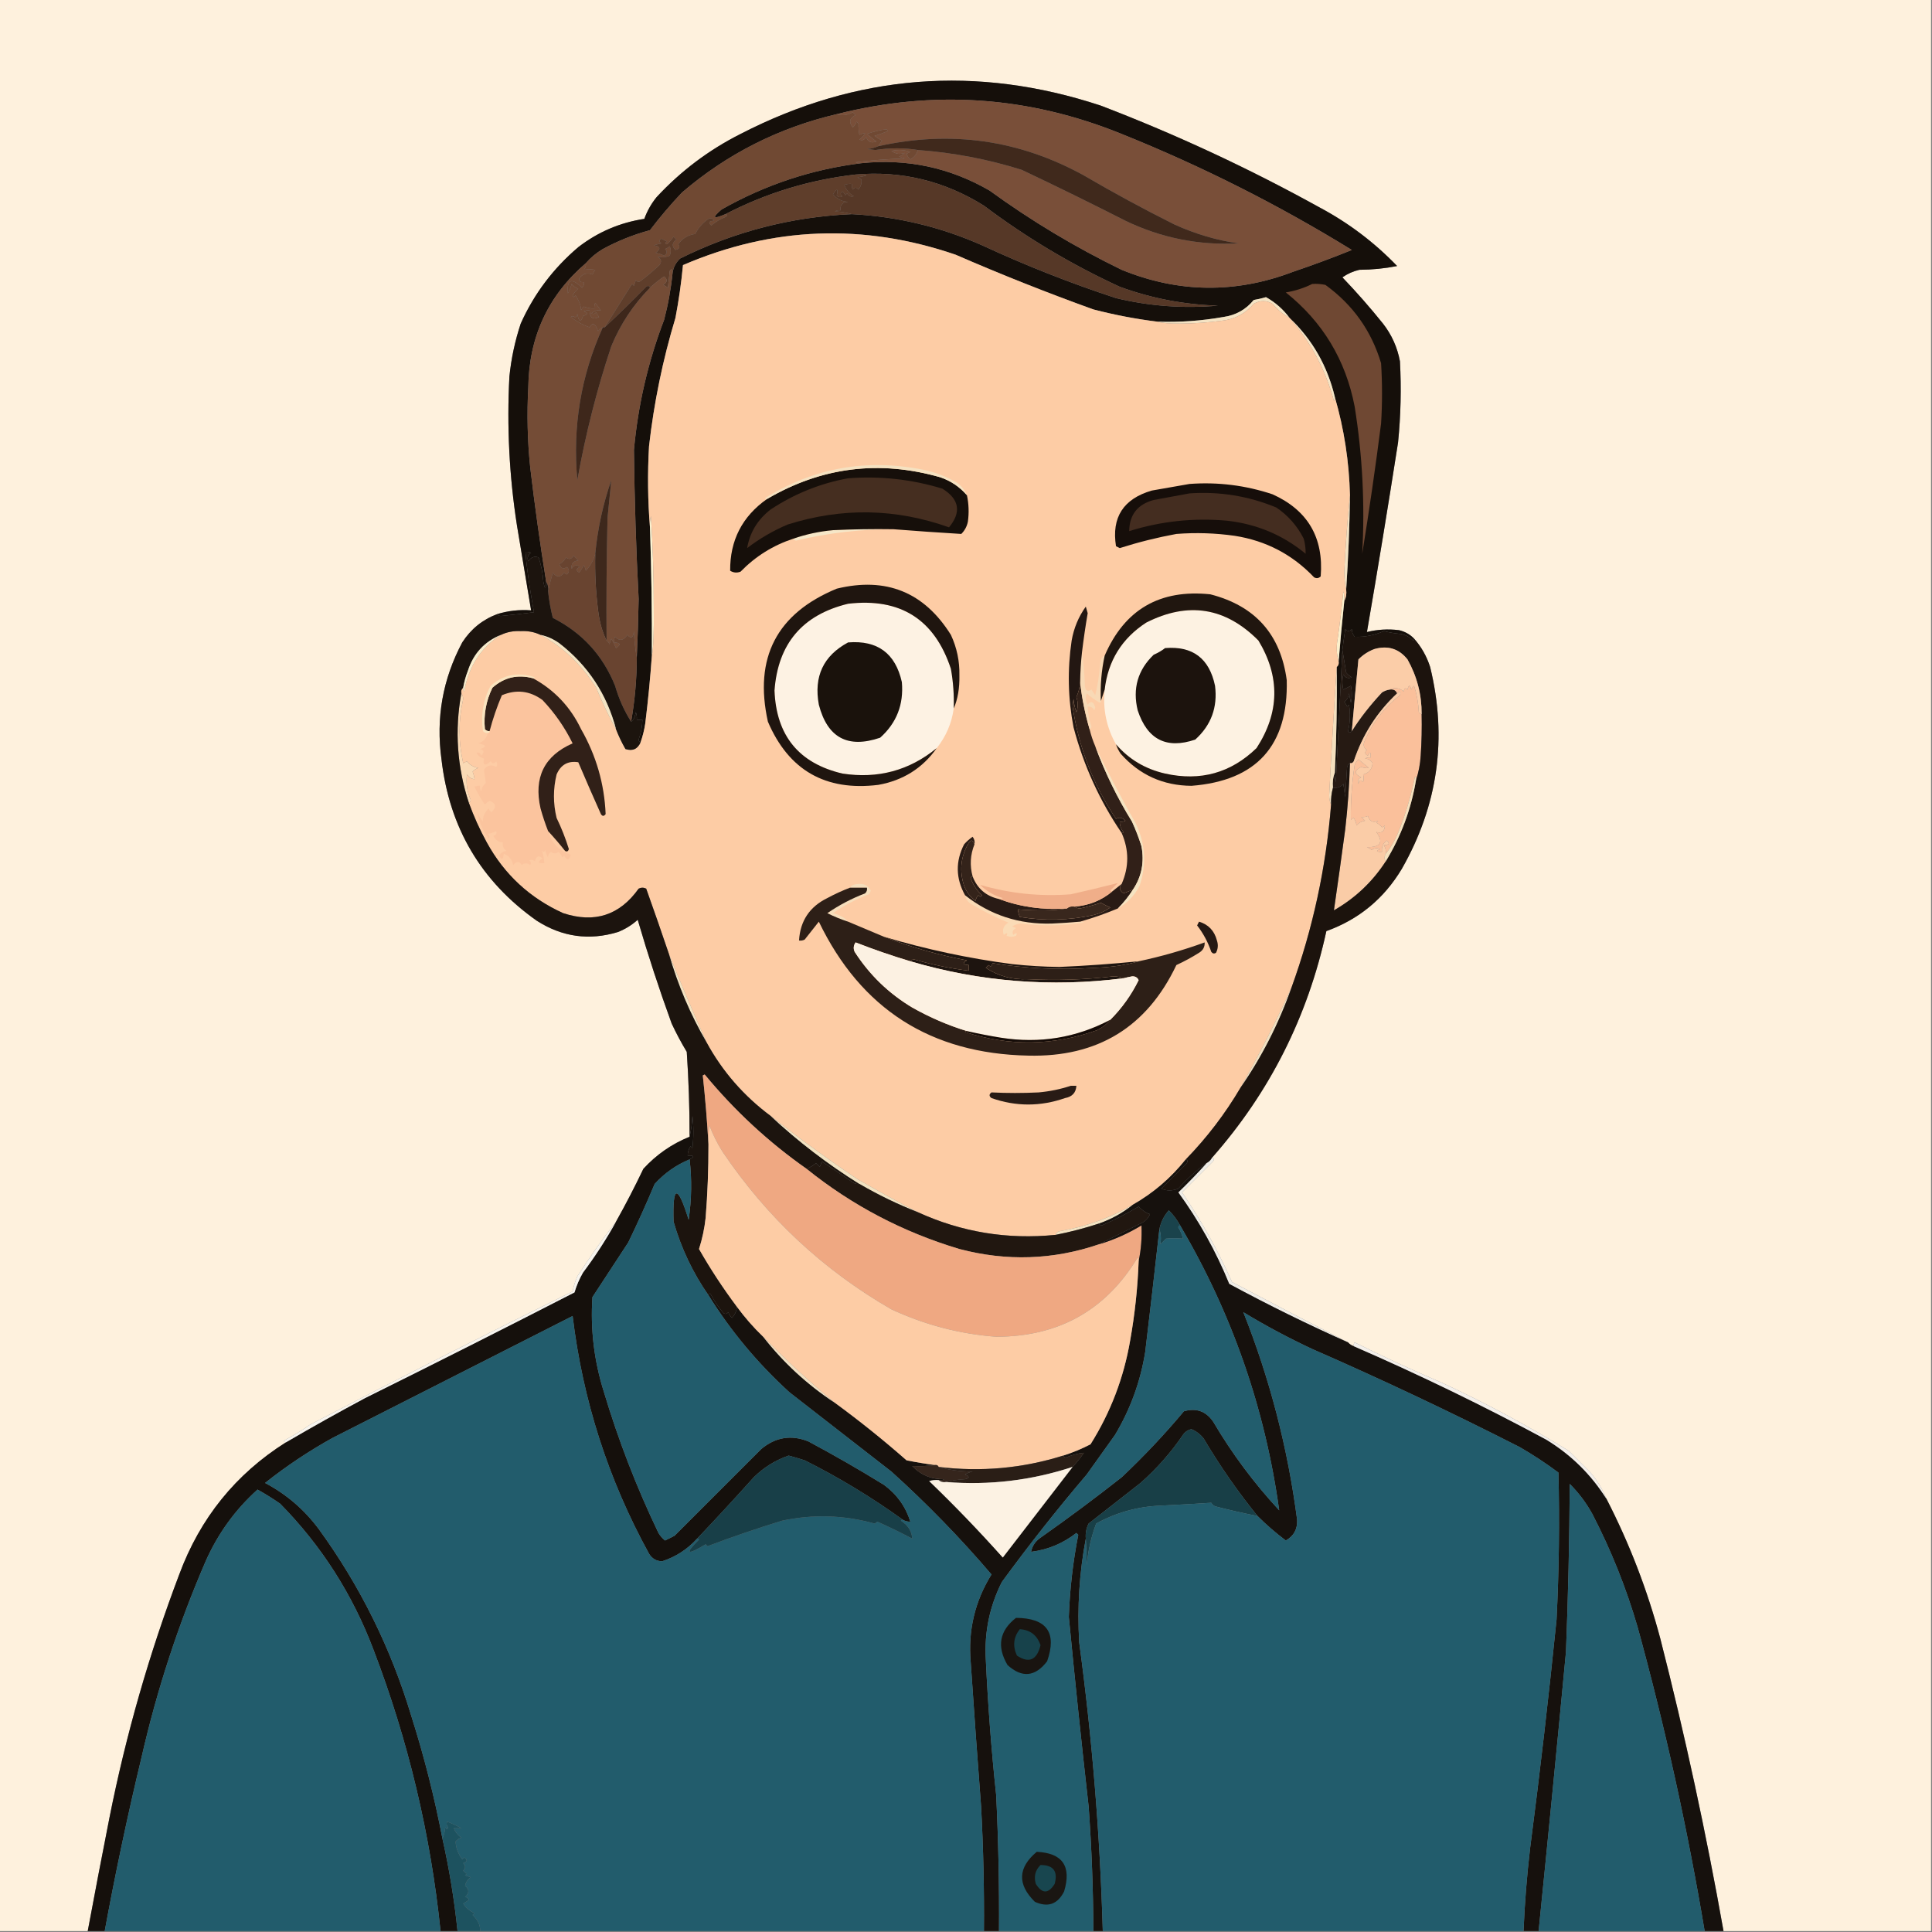 <?xml version="1.0" encoding="UTF-8"?>
<!DOCTYPE svg PUBLIC "-//W3C//DTD SVG 1.1//EN" "http://www.w3.org/Graphics/SVG/1.1/DTD/svg11.dtd">
<svg xmlns="http://www.w3.org/2000/svg" version="1.1" width="1024px" height="1024px" style="shape-rendering:geometricPrecision; text-rendering:geometricPrecision; image-rendering:optimizeQuality; fill-rule:evenodd; clip-rule:evenodd" xmlns:xlink="http://www.w3.org/1999/xlink">
<rect width="100%" height="100%" fill="#808080" stroke="none"/>
<g><path style="opacity:1" fill="#fef1dd" d="M -0.5,-0.5 C 340.833,-0.5 682.167,-0.5 1023.5,-0.5C 1023.5,340.833 1023.5,682.167 1023.5,1023.5C 986.833,1023.5 950.167,1023.5 913.5,1023.5C 904.266,971.437 893.1,919.77 880,868.5C 873.139,842.74 863.639,818.073 851.5,794.5C 849.461,789.434 846.627,784.767 843,780.5C 839.167,776.667 835.333,772.833 831.5,769C 809.899,755.699 787.566,743.699 764.5,733C 748.782,726.275 733.282,719.109 718,711.5C 717.536,712.094 717.369,712.761 717.5,713.5C 716.29,713.068 715.29,712.401 714.5,711.5C 694.442,701.211 673.942,690.544 653,679.5C 645.547,662.747 636.713,646.914 626.5,632C 632,626.5 637.5,621 643,615.5C 643.692,614.563 643.525,613.897 642.5,613.5C 672.935,578.965 693.102,538.965 703,493.5C 720.191,487.321 733.524,476.321 743,460.5C 762.192,426.826 767.192,391.159 758,353.5C 756.165,347.819 753.332,342.819 749.5,338.5C 747.351,336.254 744.684,334.754 741.5,334C 735.675,333.293 730.009,333.627 724.5,335C 730.263,301.587 735.763,268.087 741,234.5C 742.437,220.193 742.77,205.859 742,191.5C 740.623,184.081 737.623,177.415 733,171.5C 726.206,163.037 719.039,154.87 711.5,147C 714.215,145.092 717.215,143.759 720.5,143C 727.336,142.961 734.003,142.294 740.5,141C 728.447,128.48 714.781,118.147 699.5,110C 662.128,89.315 623.461,71.315 583.5,56C 517.759,34.267 454.092,39.267 392.5,71C 375.684,79.475 360.851,90.642 348,104.5C 345.186,107.96 343.02,111.793 341.5,116C 328.514,117.995 316.848,122.995 306.5,131C 293.229,142.257 283.062,155.757 276,171.5C 272.977,180.616 270.977,189.95 270,199.5C 268.591,225.971 269.924,252.305 274,278.5C 276.503,293.516 279.003,308.516 281.5,323.5C 275.311,323.035 269.311,323.702 263.5,325.5C 255.73,328.429 249.563,333.429 245,340.5C 234.647,359.927 230.98,380.594 234,402.5C 238.171,438.702 255.004,467.202 284.5,488C 297.947,496.625 312.28,498.625 327.5,494C 331.419,492.46 334.919,490.293 338,487.5C 343.399,506.031 349.399,524.364 356,542.5C 358.427,547.69 361.094,552.69 364,557.5C 365.012,572.484 365.512,587.484 365.5,602.5C 356.089,606.296 347.922,611.962 341,619.5C 336.435,629.071 331.602,638.405 326.5,647.5C 319.572,656.398 312.738,666.065 306,676.5C 304.864,679.096 304.031,681.763 303.5,684.5C 256.982,707.426 210.648,730.926 164.5,755C 160.334,757.917 156.001,760.584 151.5,763C 150.262,763.69 150.262,764.19 151.5,764.5C 124.882,781.323 106.048,804.656 95,834.5C 79.093,876.46 66.76,919.46 58,963.5C 54.056,983.498 50.223,1003.5 46.5,1023.5C 30.833,1023.5 15.167,1023.5 -0.5,1023.5C -0.5,682.167 -0.5,340.833 -0.5,-0.5 Z"/></g>
<g><path style="opacity:1" fill="#150f0a" d="M 749.5,338.5 C 749.565,338.938 749.399,339.272 749,339.5C 747.2,337.683 745.034,336.516 742.5,336C 739.443,335.744 736.443,335.244 733.5,334.5C 728.344,336.75 723.177,337.75 718,337.5C 717.033,336.322 716.533,334.989 716.5,333.5C 715.28,334.711 714.113,334.711 713,333.5C 712.452,337.17 711.952,340.837 711.5,344.5C 710.3,367.84 709.133,391.174 708,414.5C 707.506,412.866 707.34,411.199 707.5,409.5C 708.372,390.848 708.705,372.182 708.5,353.5C 709.404,352.791 709.737,351.791 709.5,350.5C 710.368,339.82 711.368,329.153 712.5,318.5C 713.461,316.735 713.795,314.735 713.5,312.5C 714.619,295.863 715.285,279.197 715.5,262.5C 715.059,244.686 712.393,227.353 707.5,210.5C 703.602,194.025 695.602,180.025 683.5,168.5C 680.108,163.941 675.942,160.274 671,157.5C 668.865,158.127 666.698,158.627 664.5,159C 660.356,164.073 655.023,167.073 648.5,168C 636.923,170.051 625.256,170.885 613.5,170.5C 602.156,169.106 590.823,166.939 579.5,164C 554.849,155.117 530.516,145.45 506.5,135C 457.635,118.26 409.468,120.093 362,140.5C 361.106,149.898 359.772,159.232 358,168.5C 351.283,190.753 346.616,213.419 344,236.5C 343.173,251.006 343.339,265.339 344.5,279.5C 345.278,302.158 345.611,324.825 345.5,347.5C 344.667,359.377 343.5,371.377 342,383.5C 341.471,386.947 340.638,390.281 339.5,393.5C 338.903,393.265 338.57,392.765 338.5,392C 339.726,388.598 340.393,385.098 340.5,381.5C 339.5,381.5 338.5,381.5 337.5,381.5C 337.657,380.127 337.49,378.793 337,377.5C 336.53,380.072 335.697,381.739 334.5,382.5C 336.488,371.259 337.488,359.926 337.5,348.5C 337.983,338.175 338.316,327.842 338.5,317.5C 337.125,291.174 336.292,264.84 336,238.5C 338.148,214.762 343.481,191.762 352,169.5C 354.148,161.276 355.648,152.943 356.5,144.5C 356.933,141.613 358.267,139.113 360.5,137C 389.188,122.745 419.522,114.911 451.5,113.5C 475.499,114.75 498.499,120.25 520.5,130C 543.617,140.725 567.283,150.058 591.5,158C 609.259,162.268 627.259,163.602 645.5,162C 627.622,161.465 610.288,158.132 593.5,152C 567.91,140.21 543.91,125.877 521.5,109C 500.501,95.907 477.834,90.407 453.5,92.5C 429.147,95.286 406.147,102.286 384.5,113.5C 377.853,116.362 377.187,115.529 382.5,111C 405.675,97.891 430.342,89.724 456.5,86.5C 480.746,83.982 503.412,88.816 524.5,101C 546.507,117.012 569.841,131.012 594.5,143C 624.65,155.322 654.983,155.655 685.5,144C 695.955,140.46 706.288,136.627 716.5,132.5C 677.636,108.568 636.969,88.068 594.5,71C 545.252,50.988 494.918,47.488 443.5,60.5C 412.69,67.737 385.357,81.571 361.5,102C 355.458,108.373 349.792,115.04 344.5,122C 335.779,124.352 327.446,127.685 319.5,132C 316.06,134.042 313.06,136.542 310.5,139.5C 290.474,156.664 280.307,178.664 280,205.5C 279.237,219.526 279.571,233.526 281,247.5C 283.415,267.903 286.248,288.236 289.5,308.5C 289.307,312.449 288.807,312.449 288,308.5C 287.736,304.044 286.902,299.711 285.5,295.5C 283.295,294.626 281.462,295.292 280,297.5C 279.289,295.633 279.789,294.133 281.5,293C 280.552,292.517 279.552,292.351 278.5,292.5C 279.029,299.934 280.529,310.6 283,324.5C 277.22,325.232 271.387,325.899 265.5,326.5C 264.584,326.457 263.917,326.124 263.5,325.5C 269.311,323.702 275.311,323.035 281.5,323.5C 279.003,308.516 276.503,293.516 274,278.5C 269.924,252.305 268.591,225.971 270,199.5C 270.977,189.95 272.977,180.616 276,171.5C 283.062,155.757 293.229,142.257 306.5,131C 316.848,122.995 328.514,117.995 341.5,116C 343.02,111.793 345.186,107.96 348,104.5C 360.851,90.642 375.684,79.475 392.5,71C 454.092,39.267 517.759,34.267 583.5,56C 623.461,71.315 662.128,89.315 699.5,110C 714.781,118.147 728.447,128.48 740.5,141C 734.003,142.294 727.336,142.961 720.5,143C 717.215,143.759 714.215,145.092 711.5,147C 719.039,154.87 726.206,163.037 733,171.5C 737.623,177.415 740.623,184.081 742,191.5C 742.77,205.859 742.437,220.193 741,234.5C 735.763,268.087 730.263,301.587 724.5,335C 730.009,333.627 735.675,333.293 741.5,334C 744.684,334.754 747.351,336.254 749.5,338.5 Z"/></g>
<g><path style="opacity:1" fill="#704933" d="M 465.5,77.5 C 463.708,78.309 461.708,78.809 459.5,79C 461,79.167 462.5,79.333 464,79.5C 471.66,78.316 479.16,78.316 486.5,79.5C 485.898,81.68 484.565,83.346 482.5,84.5C 481.585,83.672 480.919,82.672 480.5,81.5C 481.167,81.167 481.833,80.833 482.5,80.5C 479.216,79.343 475.882,79.176 472.5,80C 474.747,81.655 477.08,81.988 479.5,81C 478.672,81.915 477.672,82.581 476.5,83C 477.5,83.333 478.5,83.667 479.5,84C 470.797,84.247 462.13,84.914 453.5,86C 454.448,86.483 455.448,86.65 456.5,86.5C 430.342,89.724 405.675,97.891 382.5,111C 377.187,115.529 377.853,116.362 384.5,113.5C 385.738,113.81 385.738,114.31 384.5,115C 381.751,116.123 379.251,117.623 377,119.5C 375.221,117.983 375.721,117.149 378.5,117C 377.725,115.77 376.725,115.437 375.5,116C 372.469,118.064 370.136,120.731 368.5,124C 364.644,124.533 361.644,126.366 359.5,129.5C 360.609,130.965 360.109,131.965 358,132.5C 355.985,130.522 356.152,128.688 358.5,127C 358,126.5 357.5,126 357,125.5C 356.02,126.981 354.853,128.315 353.5,129.5C 352.304,129.154 352.304,128.654 353.5,128C 352.5,127.5 351.5,127 350.5,126.5C 349.289,127.274 349.289,128.107 350.5,129C 349.167,129.333 347.833,129.667 346.5,130C 350.082,130.595 350.416,131.929 347.5,134C 349.101,134.273 350.601,134.773 352,135.5C 353.617,134.464 353.784,133.297 352.5,132C 353.416,131.626 354.25,131.126 355,130.5C 355.667,132.167 355.667,133.833 355,135.5C 352.867,136.418 350.7,136.584 348.5,136C 350.525,137.194 350.859,138.694 349.5,140.5C 346.339,143.491 343.005,146.325 339.5,149C 338.551,149.617 337.718,149.451 337,148.5C 336.667,149.5 336.333,150.5 336,151.5C 335.667,151.167 335.333,150.833 335,150.5C 330.14,158.236 325.307,165.902 320.5,173.5C 320.167,173.5 319.833,173.5 319.5,173.5C 318.542,173.953 317.708,174.619 317,175.5C 315.495,171.337 313.995,170.67 312.5,173.5C 308.872,172.207 305.539,170.374 302.5,168C 303.449,167.383 304.282,167.549 305,168.5C 305.333,167.833 305.667,167.167 306,166.5C 306.866,170.807 307.866,171.14 309,167.5C 311.734,166.638 311.901,165.805 309.5,165C 310.448,164.517 311.448,164.351 312.5,164.5C 312.63,168.511 314.297,169.678 317.5,168C 316.874,167.25 316.374,166.416 316,165.5C 315.282,166.451 314.449,166.617 313.5,166C 315.193,164.653 316.86,164.153 318.5,164.5C 317.5,163.167 316.5,161.833 315.5,160.5C 315.089,161.262 314.923,162.262 315,163.5C 313.284,163.589 311.451,163.256 309.5,162.5C 308.808,163.025 308.308,163.692 308,164.5C 307.846,161.839 306.846,159.173 305,156.5C 304.346,157.696 303.846,157.696 303.5,156.5C 304.313,155.186 305.313,154.019 306.5,153C 305.069,152.535 303.903,151.701 303,150.5C 302.529,152.246 301.862,153.913 301,155.5C 300.36,148.032 302.86,147.032 308.5,152.5C 309.386,151.675 309.719,150.675 309.5,149.5C 307.645,149.728 306.812,149.061 307,147.5C 308.946,145.006 311.279,144.339 314,145.5C 314.374,144.584 314.874,143.75 315.5,143C 313.443,142.695 311.443,142.695 309.5,143C 310.337,141.989 310.67,140.822 310.5,139.5C 313.06,136.542 316.06,134.042 319.5,132C 327.446,127.685 335.779,124.352 344.5,122C 349.792,115.04 355.458,108.373 361.5,102C 385.357,81.571 412.69,67.737 443.5,60.5C 446.3,61.448 449.133,61.115 452,59.5C 452.5,60 453,60.5 453.5,61C 450.236,62.578 449.736,64.744 452,67.5C 452.915,66.672 453.581,65.672 454,64.5C 454.333,64.833 454.667,65.167 455,65.5C 454.968,67.579 455.134,69.579 455.5,71.5C 459.412,69.712 459.412,70.546 455.5,74C 457.108,74.658 458.275,74.158 459,72.5C 459.949,75.2 461.783,76.033 464.5,75C 462.833,73.667 461.167,72.333 459.5,71C 463.173,69.703 466.673,68.87 470,68.5C 470.167,68.833 470.333,69.167 470.5,69.5C 468.228,70.485 465.895,71.319 463.5,72C 464.759,72.923 466.092,73.757 467.5,74.5C 466.807,75.518 466.141,76.518 465.5,77.5 Z"/></g>
<g><path style="opacity:1" fill="#794f39" d="M 456.5,86.5 C 455.448,86.65 454.448,86.483 453.5,86C 462.13,84.914 470.797,84.247 479.5,84C 478.5,83.667 477.5,83.333 476.5,83C 477.672,82.581 478.672,81.915 479.5,81C 477.08,81.988 474.747,81.655 472.5,80C 475.882,79.176 479.216,79.343 482.5,80.5C 481.833,80.833 481.167,81.167 480.5,81.5C 480.919,82.672 481.585,83.672 482.5,84.5C 484.565,83.346 485.898,81.68 486.5,79.5C 505.249,80.883 523.582,84.383 541.5,90C 560.08,98.791 578.414,107.791 596.5,117C 615.465,126.126 635.465,130.126 656.5,129C 644.966,127.389 633.632,124.055 622.5,119C 606.181,110.842 590.181,102.175 574.5,93C 540.248,74.12 503.915,68.953 465.5,77.5C 466.141,76.518 466.807,75.518 467.5,74.5C 466.092,73.757 464.759,72.923 463.5,72C 465.895,71.319 468.228,70.485 470.5,69.5C 470.333,69.167 470.167,68.833 470,68.5C 466.673,68.87 463.173,69.703 459.5,71C 461.167,72.333 462.833,73.667 464.5,75C 461.783,76.033 459.949,75.2 459,72.5C 458.275,74.158 457.108,74.658 455.5,74C 459.412,70.546 459.412,69.712 455.5,71.5C 455.134,69.579 454.968,67.579 455,65.5C 454.667,65.167 454.333,64.833 454,64.5C 453.581,65.672 452.915,66.672 452,67.5C 449.736,64.744 450.236,62.578 453.5,61C 453,60.5 452.5,60 452,59.5C 449.133,61.115 446.3,61.448 443.5,60.5C 494.918,47.488 545.252,50.988 594.5,71C 636.969,88.068 677.636,108.568 716.5,132.5C 706.288,136.627 695.955,140.46 685.5,144C 654.983,155.655 624.65,155.322 594.5,143C 569.841,131.012 546.507,117.012 524.5,101C 503.412,88.816 480.746,83.982 456.5,86.5 Z"/></g>
<g><path style="opacity:1" fill="#5f3e2b" d="M 453.5,92.5 C 460.531,92.519 460.864,93.019 454.5,94C 455.167,94.333 455.833,94.667 456.5,95C 456.906,96.803 456.406,98.636 455,100.5C 454,99.167 453,99.167 452,100.5C 451.517,99.552 451.351,98.552 451.5,97.5C 450.127,97.343 448.793,97.51 447.5,98C 448.45,100.59 450.116,102.59 452.5,104C 451.004,104.507 449.837,104.007 449,102.5C 448.667,102.833 448.333,103.167 448,103.5C 447.692,102.692 447.192,102.025 446.5,101.5C 445.289,102.274 445.289,103.107 446.5,104C 445.365,104.749 444.365,104.583 443.5,103.5C 444.325,99.849 443.659,99.682 441.5,103C 443.531,105.464 446.198,106.797 449.5,107C 446.553,107.112 445.22,108.612 445.5,111.5C 444.448,111.351 443.448,111.517 442.5,112C 445.695,112.181 448.695,112.681 451.5,113.5C 419.522,114.911 389.188,122.745 360.5,137C 358.267,139.113 356.933,141.613 356.5,144.5C 356.607,142.621 356.107,142.288 355,143.5C 354.667,146.5 354.333,149.5 354,152.5C 353.25,151.874 352.416,151.374 351.5,151C 353.784,149.637 353.951,148.137 352,146.5C 349.337,148.334 346.837,150.334 344.5,152.5C 344.103,151.475 343.437,151.308 342.5,152C 335.251,159.418 327.917,166.584 320.5,173.5C 325.307,165.902 330.14,158.236 335,150.5C 335.333,150.833 335.667,151.167 336,151.5C 336.333,150.5 336.667,149.5 337,148.5C 337.718,149.451 338.551,149.617 339.5,149C 343.005,146.325 346.339,143.491 349.5,140.5C 350.859,138.694 350.525,137.194 348.5,136C 350.7,136.584 352.867,136.418 355,135.5C 355.667,133.833 355.667,132.167 355,130.5C 354.25,131.126 353.416,131.626 352.5,132C 353.784,133.297 353.617,134.464 352,135.5C 350.601,134.773 349.101,134.273 347.5,134C 350.416,131.929 350.082,130.595 346.5,130C 347.833,129.667 349.167,129.333 350.5,129C 349.289,128.107 349.289,127.274 350.5,126.5C 351.5,127 352.5,127.5 353.5,128C 352.304,128.654 352.304,129.154 353.5,129.5C 354.853,128.315 356.02,126.981 357,125.5C 357.5,126 358,126.5 358.5,127C 356.152,128.688 355.985,130.522 358,132.5C 360.109,131.965 360.609,130.965 359.5,129.5C 361.644,126.366 364.644,124.533 368.5,124C 370.136,120.731 372.469,118.064 375.5,116C 376.725,115.437 377.725,115.77 378.5,117C 375.721,117.149 375.221,117.983 377,119.5C 379.251,117.623 381.751,116.123 384.5,115C 385.738,114.31 385.738,113.81 384.5,113.5C 406.147,102.286 429.147,95.286 453.5,92.5 Z"/></g>
<g><path style="opacity:1" fill="#563827" d="M 453.5,92.5 C 477.834,90.407 500.501,95.907 521.5,109C 543.91,125.877 567.91,140.21 593.5,152C 610.288,158.132 627.622,161.465 645.5,162C 627.259,163.602 609.259,162.268 591.5,158C 567.283,150.058 543.617,140.725 520.5,130C 498.499,120.25 475.499,114.75 451.5,113.5C 448.695,112.681 445.695,112.181 442.5,112C 443.448,111.517 444.448,111.351 445.5,111.5C 445.22,108.612 446.553,107.112 449.5,107C 446.198,106.797 443.531,105.464 441.5,103C 443.659,99.682 444.325,99.849 443.5,103.5C 444.365,104.583 445.365,104.749 446.5,104C 445.289,103.107 445.289,102.274 446.5,101.5C 447.192,102.025 447.692,102.692 448,103.5C 448.333,103.167 448.667,102.833 449,102.5C 449.837,104.007 451.004,104.507 452.5,104C 450.116,102.59 448.45,100.59 447.5,98C 448.793,97.51 450.127,97.343 451.5,97.5C 451.351,98.552 451.517,99.552 452,100.5C 453,99.167 454,99.167 455,100.5C 456.406,98.636 456.906,96.803 456.5,95C 455.833,94.667 455.167,94.333 454.5,94C 460.864,93.019 460.531,92.519 453.5,92.5 Z"/></g>
<g><path style="opacity:1" fill="#40291c" d="M 486.5,79.5 C 479.16,78.316 471.66,78.316 464,79.5C 462.5,79.333 461,79.167 459.5,79C 461.708,78.809 463.708,78.309 465.5,77.5C 503.915,68.953 540.248,74.12 574.5,93C 590.181,102.175 606.181,110.842 622.5,119C 633.632,124.055 644.966,127.389 656.5,129C 635.465,130.126 615.465,126.126 596.5,117C 578.414,107.791 560.08,98.791 541.5,90C 523.582,84.383 505.249,80.883 486.5,79.5 Z"/></g>
<g><path style="opacity:1" fill="#f5e4c4" d="M 683.5,168.5 C 680.101,166.612 677.101,164.112 674.5,161C 671.2,159.121 667.866,159.121 664.5,161C 660.077,166.259 654.411,169.259 647.5,170C 640.202,170.975 632.869,171.475 625.5,171.5C 620.099,171.577 616.099,171.244 613.5,170.5C 625.256,170.885 636.923,170.051 648.5,168C 655.023,167.073 660.356,164.073 664.5,159C 666.698,158.627 668.865,158.127 671,157.5C 675.942,160.274 680.108,163.941 683.5,168.5 Z"/></g>
<g><path style="opacity:1" fill="#6f4833" d="M 695.5,150.5 C 697.857,150.337 700.19,150.503 702.5,151C 717.057,161.544 726.89,175.378 732,192.5C 732.667,203.167 732.667,213.833 732,224.5C 729.054,247.561 725.721,270.561 722,293.5C 723.478,267.376 722.144,241.376 718,215.5C 713.234,190.763 701.068,170.596 681.5,155C 686.503,154.164 691.17,152.664 695.5,150.5 Z"/></g>
<g><path style="opacity:1" fill="#f6e5c5" d="M 683.5,168.5 C 695.602,180.025 703.602,194.025 707.5,210.5C 707.631,211.239 707.464,211.906 707,212.5C 702.523,195.871 694.69,181.204 683.5,168.5 Z"/></g>
<g><path style="opacity:1" fill="#744c36" d="M 310.5,139.5 C 310.67,140.822 310.337,141.989 309.5,143C 311.443,142.695 313.443,142.695 315.5,143C 314.874,143.75 314.374,144.584 314,145.5C 311.279,144.339 308.946,145.006 307,147.5C 306.812,149.061 307.645,149.728 309.5,149.5C 309.719,150.675 309.386,151.675 308.5,152.5C 302.86,147.032 300.36,148.032 301,155.5C 301.862,153.913 302.529,152.246 303,150.5C 303.903,151.701 305.069,152.535 306.5,153C 305.313,154.019 304.313,155.186 303.5,156.5C 303.846,157.696 304.346,157.696 305,156.5C 306.846,159.173 307.846,161.839 308,164.5C 308.308,163.692 308.808,163.025 309.5,162.5C 311.451,163.256 313.284,163.589 315,163.5C 314.923,162.262 315.089,161.262 315.5,160.5C 316.5,161.833 317.5,163.167 318.5,164.5C 316.86,164.153 315.193,164.653 313.5,166C 314.449,166.617 315.282,166.451 316,165.5C 316.374,166.416 316.874,167.25 317.5,168C 314.297,169.678 312.63,168.511 312.5,164.5C 311.448,164.351 310.448,164.517 309.5,165C 311.901,165.805 311.734,166.638 309,167.5C 307.866,171.14 306.866,170.807 306,166.5C 305.667,167.167 305.333,167.833 305,168.5C 304.282,167.549 303.449,167.383 302.5,168C 305.539,170.374 308.872,172.207 312.5,173.5C 313.995,170.67 315.495,171.337 317,175.5C 317.708,174.619 318.542,173.953 319.5,173.5C 307.894,199.135 303.394,226.135 306,254.5C 310.289,230.343 316.289,206.677 324,183.5C 328.858,171.762 335.692,161.429 344.5,152.5C 346.837,150.334 349.337,148.334 352,146.5C 353.951,148.137 353.784,149.637 351.5,151C 352.416,151.374 353.25,151.874 354,152.5C 354.333,149.5 354.667,146.5 355,143.5C 356.107,142.288 356.607,142.621 356.5,144.5C 355.648,152.943 354.148,161.276 352,169.5C 343.481,191.762 338.148,214.762 336,238.5C 336.292,264.84 337.125,291.174 338.5,317.5C 338.316,327.842 337.983,338.175 337.5,348.5C 336.674,344.018 336.174,339.351 336,334.5C 335.653,338.116 334.486,338.783 332.5,336.5C 330.472,339.597 328.305,339.93 326,337.5C 325.517,338.448 325.351,339.448 325.5,340.5C 328.957,340.667 329.29,341.667 326.5,343.5C 325.962,342.182 325.129,340.516 324,338.5C 323.667,339.5 323.333,340.5 323,341.5C 322.722,340.584 322.222,339.918 321.5,339.5C 321.333,317.831 321.5,296.164 322,274.5C 322.681,267.785 323.348,261.119 324,254.5C 319.61,267.167 316.777,280.167 315.5,293.5C 314.61,296.877 312.943,299.877 310.5,302.5C 310.331,301.603 309.998,300.603 309.5,299.5C 308.757,300.908 307.923,302.241 307,303.5C 305.086,302.324 305.252,301.324 307.5,300.5C 305.653,299.17 304.153,299.503 303,301.5C 302.55,298.936 303.716,297.436 306.5,297C 305.667,296.167 304.833,295.333 304,294.5C 302.921,296.394 301.587,296.727 300,295.5C 299.167,297 298,298.167 296.5,299C 297.292,301.336 298.625,301.836 300.5,300.5C 301.833,301.833 301.833,303.167 300.5,304.5C 299.914,304.291 299.414,303.957 299,303.5C 297,306.167 295,306.167 293,303.5C 292.004,306.909 291.171,310.242 290.5,313.5C 290.784,311.585 290.451,309.919 289.5,308.5C 286.248,288.236 283.415,267.903 281,247.5C 279.571,233.526 279.237,219.526 280,205.5C 280.307,178.664 290.474,156.664 310.5,139.5 Z"/></g>
<g><path style="opacity:1" fill="#3e271b" d="M 344.5,152.5 C 335.692,161.429 328.858,171.762 324,183.5C 316.289,206.677 310.289,230.343 306,254.5C 303.394,226.135 307.894,199.135 319.5,173.5C 319.833,173.5 320.167,173.5 320.5,173.5C 327.917,166.584 335.251,159.418 342.5,152C 343.437,151.308 344.103,151.475 344.5,152.5 Z"/></g>
<g><path style="opacity:1" fill="#f3e2c2" d="M 715.5,262.5 C 715.285,279.197 714.619,295.863 713.5,312.5C 712.835,309.518 712.502,306.352 712.5,303C 713.133,289.318 714.133,275.818 715.5,262.5 Z"/></g>
<g><path style="opacity:1" fill="#fcf3d1" d="M 345.5,347.5 C 345.611,324.825 345.278,302.158 344.5,279.5C 344.338,277.473 344.505,275.473 345,273.5C 346.015,289.481 346.515,305.481 346.5,321.5C 346.666,334.869 346.332,343.536 345.5,347.5 Z"/></g>
<g><path style="opacity:1" fill="#3e281c" d="M 321.5,339.5 C 319.26,335.078 317.76,329.744 317,323.5C 315.744,313.541 315.244,303.541 315.5,293.5C 316.777,280.167 319.61,267.167 324,254.5C 323.348,261.119 322.681,267.785 322,274.5C 321.5,296.164 321.333,317.831 321.5,339.5 Z"/></g>
<g><path style="opacity:1" fill="#fcf0cc" d="M 712.5,318.5 C 711.368,329.153 710.368,339.82 709.5,350.5C 708.355,346.689 708.188,342.689 709,338.5C 710.187,330.189 711.187,321.855 712,313.5C 712.494,315.134 712.66,316.801 712.5,318.5 Z"/></g>
<g><path style="opacity:1" fill="#694430" d="M 315.5,293.5 C 315.244,303.541 315.744,313.541 317,323.5C 317.76,329.744 319.26,335.078 321.5,339.5C 322.222,339.918 322.722,340.584 323,341.5C 323.333,340.5 323.667,339.5 324,338.5C 325.129,340.516 325.962,342.182 326.5,343.5C 329.29,341.667 328.957,340.667 325.5,340.5C 325.351,339.448 325.517,338.448 326,337.5C 328.305,339.93 330.472,339.597 332.5,336.5C 334.486,338.783 335.653,338.116 336,334.5C 336.174,339.351 336.674,344.018 337.5,348.5C 337.488,359.926 336.488,371.259 334.5,382.5C 330.842,376.757 328.009,370.423 326,363.5C 319.508,347.342 308.508,335.342 293,327.5C 291.839,322.902 291.006,318.235 290.5,313.5C 291.171,310.242 292.004,306.909 293,303.5C 295,306.167 297,306.167 299,303.5C 299.414,303.957 299.914,304.291 300.5,304.5C 301.833,303.167 301.833,301.833 300.5,300.5C 298.625,301.836 297.292,301.336 296.5,299C 298,298.167 299.167,297 300,295.5C 301.587,296.727 302.921,296.394 304,294.5C 304.833,295.333 305.667,296.167 306.5,297C 303.716,297.436 302.55,298.936 303,301.5C 304.153,299.503 305.653,299.17 307.5,300.5C 305.252,301.324 305.086,302.324 307,303.5C 307.923,302.241 308.757,300.908 309.5,299.5C 309.998,300.603 310.331,301.603 310.5,302.5C 312.943,299.877 314.61,296.877 315.5,293.5 Z"/></g>
<g><path style="opacity:1" fill="#261a13" d="M 711.5,344.5 C 712.166,348.353 712.833,352.353 713.5,356.5C 714.354,357.522 715.354,358.355 716.5,359C 714.567,359.783 713.067,359.283 712,357.5C 711.333,360.167 711.333,362.833 712,365.5C 713.333,364.833 714.667,364.167 716,363.5C 716.667,366.5 716.667,369.5 716,372.5C 715.667,370.833 715.333,369.167 715,367.5C 714.801,369.402 713.967,370.902 712.5,372C 713.126,372.75 713.626,373.584 714,374.5C 714.333,374.167 714.667,373.833 715,373.5C 715.777,378.222 715.61,382.889 714.5,387.5C 714.97,388.463 715.637,388.463 716.5,387.5C 720.818,380.62 726.152,373.787 732.5,367C 733.745,366.209 735.078,365.709 736.5,365.5C 738.483,365.157 739.817,365.824 740.5,367.5C 729.853,377.429 722.186,389.429 717.5,403.5C 717.043,404.298 716.376,404.631 715.5,404.5C 714.778,404.918 714.278,405.584 714,406.5C 713.667,411.833 713.333,417.167 713,422.5C 712.667,420.167 712.333,417.833 712,415.5C 710.556,417.155 708.722,417.822 706.5,417.5C 706.194,414.615 706.527,411.948 707.5,409.5C 707.34,411.199 707.506,412.866 708,414.5C 709.133,391.174 710.3,367.84 711.5,344.5 Z"/></g>
<g><path style="opacity:1" fill="#f4e0be" d="M 708.5,353.5 C 708.705,372.182 708.372,390.848 707.5,409.5C 706.527,411.948 706.194,414.615 706.5,417.5C 705.701,420.43 705.368,423.43 705.5,426.5C 704.84,425.036 704.507,423.369 704.5,421.5C 705.698,398.097 707.032,375.431 708.5,353.5 Z"/></g>
<g><path style="opacity:1" fill="#fadab5" d="M 244.5,367.5 C 245.147,368.274 245.48,369.274 245.5,370.5C 242.927,381.84 242.927,393.173 245.5,404.5C 246.167,404.167 246.833,403.833 247.5,403.5C 249.009,405.424 251.009,406.591 253.5,407C 252.328,407.419 251.328,408.085 250.5,409C 251.051,410.398 251.384,411.732 251.5,413C 249.924,412.848 248.591,412.015 247.5,410.5C 246.908,415.069 247.575,419.569 249.5,424C 249.43,424.765 249.097,425.265 248.5,425.5C 242.257,406.506 240.923,387.173 244.5,367.5 Z"/></g>
<g><path style="opacity:1" fill="#fac09b" d="M 753.5,378.5 C 753.666,385.841 753.5,393.174 753,400.5C 752.728,405.076 751.895,409.409 750.5,413.5C 750.631,412.761 750.464,412.094 750,411.5C 747.929,421.787 744.929,431.787 741,441.5C 739.311,445.56 737.144,449.227 734.5,452.5C 734.714,450.856 734.38,449.356 733.5,448C 736.279,447.851 736.779,447.017 735,445.5C 732.984,446.955 732.151,448.955 732.5,451.5C 729.402,451.587 729.068,451.087 731.5,450C 729.888,449.28 728.388,449.446 727,450.5C 726.25,449.874 725.416,449.374 724.5,449C 731.761,449.116 733.428,446.45 729.5,441C 732.383,441.795 733.883,440.629 734,437.5C 733.586,437.957 733.086,438.291 732.5,438.5C 731.646,437.478 730.646,436.645 729.5,436C 729.833,435.667 730.167,435.333 730.5,435C 727.845,436.26 726.012,435.426 725,432.5C 723.992,432.982 722.825,433.148 721.5,433C 722.167,433.667 722.833,434.333 723.5,435C 721.671,435.273 720.171,436.107 719,437.5C 718.781,436.062 718.281,434.729 717.5,433.5C 716.914,433.709 716.414,434.043 716,434.5C 715.836,424.794 716.503,415.128 718,405.5C 718.419,404.328 719.085,403.328 720,402.5C 721.797,403.999 723.631,405.499 725.5,407C 724.197,407.21 722.864,407.043 721.5,406.5C 717.622,408.401 717.622,410.234 721.5,412C 719.842,412.725 719.342,413.892 720,415.5C 720.324,413.431 721.158,413.098 722.5,414.5C 722.835,413.336 722.835,412.003 722.5,410.5C 725.555,409.695 727.222,407.695 727.5,404.5C 726.619,403.029 725.286,402.196 723.5,402C 724.448,401.517 725.448,401.351 726.5,401.5C 726.587,398.402 726.087,398.068 725,400.5C 723.312,399.675 723.145,398.675 724.5,397.5C 722.96,396.468 722.46,395.135 723,393.5C 727.172,383.472 733.506,375.139 742,368.5C 742.605,366.365 742.105,366.031 740.5,367.5C 739.817,365.824 738.483,365.157 736.5,365.5C 739.061,364.169 741.561,364.502 744,366.5C 744.317,364.699 744.984,364.366 746,365.5C 746.667,362.833 747.333,362.833 748,365.5C 748.308,364.692 748.808,364.025 749.5,363.5C 750.95,368.041 751.783,372.708 752,377.5C 752.383,378.056 752.883,378.389 753.5,378.5 Z"/></g>
<g><path style="opacity:1" fill="#facca7" d="M 734.5,452.5 C 733.646,454.035 733.646,455.368 734.5,456.5C 727.45,467.383 718.283,476.049 707,482.5C 709.076,468.232 711.076,453.899 713,439.5C 714.331,427.865 715.164,416.198 715.5,404.5C 716.376,404.631 717.043,404.298 717.5,403.5C 722.186,389.429 729.853,377.429 740.5,367.5C 742.105,366.031 742.605,366.365 742,368.5C 733.506,375.139 727.172,383.472 723,393.5C 722.46,395.135 722.96,396.468 724.5,397.5C 723.145,398.675 723.312,399.675 725,400.5C 726.087,398.068 726.587,398.402 726.5,401.5C 725.448,401.351 724.448,401.517 723.5,402C 725.286,402.196 726.619,403.029 727.5,404.5C 727.222,407.695 725.555,409.695 722.5,410.5C 722.835,412.003 722.835,413.336 722.5,414.5C 721.158,413.098 720.324,413.431 720,415.5C 719.342,413.892 719.842,412.725 721.5,412C 717.622,410.234 717.622,408.401 721.5,406.5C 722.864,407.043 724.197,407.21 725.5,407C 723.631,405.499 721.797,403.999 720,402.5C 719.085,403.328 718.419,404.328 718,405.5C 716.503,415.128 715.836,424.794 716,434.5C 716.414,434.043 716.914,433.709 717.5,433.5C 718.281,434.729 718.781,436.062 719,437.5C 720.171,436.107 721.671,435.273 723.5,435C 722.833,434.333 722.167,433.667 721.5,433C 722.825,433.148 723.992,432.982 725,432.5C 726.012,435.426 727.845,436.26 730.5,435C 730.167,435.333 729.833,435.667 729.5,436C 730.646,436.645 731.646,437.478 732.5,438.5C 733.086,438.291 733.586,437.957 734,437.5C 733.883,440.629 732.383,441.795 729.5,441C 733.428,446.45 731.761,449.116 724.5,449C 725.416,449.374 726.25,449.874 727,450.5C 728.388,449.446 729.888,449.28 731.5,450C 729.068,451.087 729.402,451.587 732.5,451.5C 732.151,448.955 732.984,446.955 735,445.5C 736.779,447.017 736.279,447.851 733.5,448C 734.38,449.356 734.714,450.856 734.5,452.5 Z"/></g>
<g><path style="opacity:1" fill="#fdcca5" d="M 613.5,170.5 C 616.099,171.244 620.099,171.577 625.5,171.5C 632.869,171.475 640.202,170.975 647.5,170C 654.411,169.259 660.077,166.259 664.5,161C 667.866,159.121 671.2,159.121 674.5,161C 677.101,164.112 680.101,166.612 683.5,168.5C 694.69,181.204 702.523,195.871 707,212.5C 707.464,211.906 707.631,211.239 707.5,210.5C 712.393,227.353 715.059,244.686 715.5,262.5C 714.133,275.818 713.133,289.318 712.5,303C 712.502,306.352 712.835,309.518 713.5,312.5C 713.795,314.735 713.461,316.735 712.5,318.5C 712.66,316.801 712.494,315.134 712,313.5C 711.187,321.855 710.187,330.189 709,338.5C 708.188,342.689 708.355,346.689 709.5,350.5C 709.737,351.791 709.404,352.791 708.5,353.5C 707.032,375.431 705.698,398.097 704.5,421.5C 704.507,423.369 704.84,425.036 705.5,426.5C 702.833,459.891 695.833,492.225 684.5,523.5C 676.516,541.06 667.516,558.727 657.5,576.5C 649.391,590.286 639.725,602.952 628.5,614.5C 620.644,624.366 611.311,632.366 600.5,638.5C 588.557,645.427 575.724,650.094 562,652.5C 560.624,652.684 559.791,653.351 559.5,654.5C 533.983,657.08 509.65,653.08 486.5,642.5C 476.232,637.175 465.565,631.342 454.5,625C 438.71,614.364 423.376,603.197 408.5,591.5C 394.247,580.922 382.914,567.922 374.5,552.5C 367.293,536.387 360.626,520.72 354.5,505.5C 350.61,494 346.61,482.5 342.5,471C 341.167,470.333 339.833,470.333 338.5,471C 328.456,485.125 315.123,489.458 298.5,484C 280.831,475.998 267.331,463.498 258,446.5C 254.273,439.716 251.106,432.716 248.5,425.5C 249.097,425.265 249.43,424.765 249.5,424C 247.575,419.569 246.908,415.069 247.5,410.5C 248.591,412.015 249.924,412.848 251.5,413C 251.384,411.732 251.051,410.398 250.5,409C 251.328,408.085 252.328,407.419 253.5,407C 251.009,406.591 249.009,405.424 247.5,403.5C 246.833,403.833 246.167,404.167 245.5,404.5C 242.927,393.173 242.927,381.84 245.5,370.5C 245.48,369.274 245.147,368.274 244.5,367.5C 244.263,366.209 244.596,365.209 245.5,364.5C 245.369,365.239 245.536,365.906 246,366.5C 248.472,353.056 254.972,343.056 265.5,336.5C 268.695,334.97 272.195,334.304 276,334.5C 279.805,334.304 283.305,334.97 286.5,336.5C 298.356,342.833 308.189,352.166 316,364.5C 319.343,372.611 322.843,379.945 326.5,386.5C 327.86,390.043 329.526,393.543 331.5,397C 335.246,398.222 337.913,397.056 339.5,393.5C 340.638,390.281 341.471,386.947 342,383.5C 343.5,371.377 344.667,359.377 345.5,347.5C 346.332,343.536 346.666,334.869 346.5,321.5C 346.515,305.481 346.015,289.481 345,273.5C 344.505,275.473 344.338,277.473 344.5,279.5C 343.339,265.339 343.173,251.006 344,236.5C 346.616,213.419 351.283,190.753 358,168.5C 359.772,159.232 361.106,149.898 362,140.5C 409.468,120.093 457.635,118.26 506.5,135C 530.516,145.45 554.849,155.117 579.5,164C 590.823,166.939 602.156,169.106 613.5,170.5 Z"/></g>
<g><path style="opacity:1" fill="#251813" d="M 635.5,488.5 C 640.49,489.992 643.657,493.326 645,498.5C 645.758,500.769 645.591,502.936 644.5,505C 643.551,505.617 642.718,505.451 642,504.5C 640.278,499.388 637.778,494.721 634.5,490.5C 634.863,489.817 635.196,489.15 635.5,488.5 Z"/></g>
<g><path style="opacity:1" fill="#fadbb6" d="M 511.5,474.5 C 524.857,485.017 540.19,490.017 557.5,489.5C 562.514,489.277 567.514,488.944 572.5,488.5C 573.239,488.369 573.906,488.536 574.5,489C 563.361,490.768 552.195,490.935 541,489.5C 539.373,489.625 537.873,490.125 536.5,491C 537.167,491.333 537.833,491.667 538.5,492C 536.842,492.725 536.342,493.892 537,495.5C 538.84,494.167 539.34,494.334 538.5,496C 536.833,496.667 535.167,496.667 533.5,496C 534.34,494.334 533.84,494.167 532,495.5C 531.087,492.648 531.92,490.481 534.5,489C 527.554,486.194 520.888,482.861 514.5,479C 512.859,477.871 511.859,476.371 511.5,474.5 Z"/></g>
<g><path style="opacity:1" fill="#f5debc" d="M 449.5,488.5 C 445.737,487.299 442.07,485.799 438.5,484C 444.725,479.72 451.391,476.22 458.5,473.5C 459.386,472.675 459.719,471.675 459.5,470.5C 456.5,470.5 453.5,470.5 450.5,470.5C 451.191,469.206 452.857,468.539 455.5,468.5C 458.327,468.408 460.327,469.575 461.5,472C 461.355,472.772 461.022,473.439 460.5,474C 453.724,476.554 447.391,479.887 441.5,484C 445.168,484.959 447.835,486.459 449.5,488.5 Z"/></g>
<g><path style="opacity:1" fill="#291b15" d="M 516.5,447.5 C 515.559,444.875 514.393,444.875 513,447.5C 509.139,454.494 508.472,461.827 511,469.5C 512.23,472.732 514.23,475.399 517,477.5C 517.249,476.376 517.749,475.376 518.5,474.5C 519.396,475.506 520.062,475.506 520.5,474.5C 517.756,472.016 515.756,469.016 514.5,465.5C 514.624,464.893 514.957,464.56 515.5,464.5C 517.998,470.996 522.665,474.996 529.5,476.5C 541.005,480.747 553.005,482.414 565.5,481.5C 558.851,482.631 550.184,482.798 539.5,482C 539.616,483.268 539.949,484.602 540.5,486C 553.558,488.157 566.558,487.824 579.5,485C 582.785,484.241 585.785,482.908 588.5,481C 586.797,480.255 585.13,479.421 583.5,478.5C 579.885,479.705 576.218,480.705 572.5,481.5C 571.274,481.48 570.274,481.147 569.5,480.5C 577.106,479.944 583.773,477.277 589.5,472.5C 591.167,471.167 592.833,469.833 594.5,468.5C 593.04,470.424 593.374,472.091 595.5,473.5C 597.195,472.826 598.862,472.159 600.5,471.5C 598.237,475.103 595.57,478.436 592.5,481.5C 585.883,484.26 579.216,486.593 572.5,488.5C 567.514,488.944 562.514,489.277 557.5,489.5C 540.19,490.017 524.857,485.017 511.5,474.5C 506.536,465.552 506.369,456.552 511,447.5C 512.351,445.981 513.851,444.648 515.5,443.5C 516.429,444.689 516.762,446.022 516.5,447.5 Z"/></g>
<g><path style="opacity:1" fill="#39271d" d="M 565.5,481.5 C 566.568,480.566 567.901,480.232 569.5,480.5C 570.274,481.147 571.274,481.48 572.5,481.5C 576.218,480.705 579.885,479.705 583.5,478.5C 585.13,479.421 586.797,480.255 588.5,481C 585.785,482.908 582.785,484.241 579.5,485C 566.558,487.824 553.558,488.157 540.5,486C 539.949,484.602 539.616,483.268 539.5,482C 550.184,482.798 558.851,482.631 565.5,481.5 Z"/></g>
<g><path style="opacity:1" fill="#f0ae89" d="M 589.5,472.5 C 583.773,477.277 577.106,479.944 569.5,480.5C 567.901,480.232 566.568,480.566 565.5,481.5C 553.005,482.414 541.005,480.747 529.5,476.5C 530.239,476.631 530.906,476.464 531.5,476C 526.876,474.69 522.876,472.356 519.5,469C 535.306,473.596 551.306,475.262 567.5,474C 575.967,472.111 584.3,470.111 592.5,468C 591.167,469.333 589.833,470.667 588.5,472C 588.728,472.399 589.062,472.565 589.5,472.5 Z"/></g>
<g><path style="opacity:1" fill="#34231a" d="M 516.5,447.5 C 514.267,453.041 513.933,458.707 515.5,464.5C 514.957,464.56 514.624,464.893 514.5,465.5C 515.756,469.016 517.756,472.016 520.5,474.5C 520.062,475.506 519.396,475.506 518.5,474.5C 517.749,475.376 517.249,476.376 517,477.5C 514.23,475.399 512.23,472.732 511,469.5C 508.472,461.827 509.139,454.494 513,447.5C 514.393,444.875 515.559,444.875 516.5,447.5 Z"/></g>
<g><path style="opacity:1" fill="#312018" d="M 572.5,361.5 C 573.398,369.864 575.065,378.197 577.5,386.5C 578.265,389.67 579.265,392.67 580.5,395.5C 585.66,409.486 592.16,422.819 600,435.5C 601.944,439.723 603.611,444.056 605,448.5C 606.612,456.936 605.112,464.603 600.5,471.5C 598.862,472.159 597.195,472.826 595.5,473.5C 593.374,472.091 593.04,470.424 594.5,468.5C 598.447,459.514 598.447,450.514 594.5,441.5C 594.938,441.565 595.272,441.399 595.5,441C 594.139,439.416 593.472,437.582 593.5,435.5C 594.552,435.649 595.552,435.483 596.5,435C 594.945,433.354 593.279,433.021 591.5,434C 579.424,415.949 571.757,396.116 568.5,374.5C 568.667,373.167 568.833,371.833 569,370.5C 569.186,372.9 569.686,375.234 570.5,377.5C 571.454,374.888 571.454,372.221 570.5,369.5C 571.664,366.933 572.33,364.266 572.5,361.5 Z"/></g>
<g><path style="opacity:1" fill="#fbc49e" d="M 290.5,440.5 C 292.315,446.814 296.315,450.981 302.5,453C 301.711,456.097 300.544,456.264 299,453.5C 298.667,453.833 298.333,454.167 298,454.5C 297.581,453.328 296.915,452.328 296,451.5C 294.75,452.573 293.416,452.573 292,451.5C 290.902,452.384 290.402,453.384 290.5,454.5C 289.719,453.271 289.219,451.938 289,450.5C 288.333,451.833 287.667,451.833 287,450.5C 287.855,452.615 288.355,454.948 288.5,457.5C 285.001,457.741 284.668,456.908 287.5,455C 285.639,453.138 284.306,453.638 283.5,456.5C 282.549,455.674 281.549,455.508 280.5,456C 281.451,456.718 281.617,457.551 281,458.5C 279.542,457.253 278.042,457.253 276.5,458.5C 275.318,456.355 273.818,456.355 272,458.5C 271.431,455.597 269.765,453.597 267,452.5C 266.717,455.742 265.883,456.076 264.5,453.5C 265.381,452.029 266.714,451.196 268.5,451C 266.893,449.951 266.227,448.451 266.5,446.5C 264.176,446.338 262.509,445.172 261.5,443C 262.956,442.577 263.456,441.744 263,440.5C 261.601,441.227 260.101,441.727 258.5,442C 259.451,442.718 259.617,443.551 259,444.5C 255.851,440.215 253.851,435.549 253,430.5C 253.748,432.332 254.748,433.999 256,435.5C 255.762,432.938 256.762,430.604 259,428.5C 259.308,429.308 259.808,429.975 260.5,430.5C 263.263,427.768 262.93,425.768 259.5,424.5C 258.522,424.977 257.689,425.643 257,426.5C 254.969,423.529 253.136,420.363 251.5,417C 252.448,416.517 253.448,416.351 254.5,416.5C 254.351,417.552 254.517,418.552 255,419.5C 255.273,417.671 256.107,416.171 257.5,415C 257.167,412.667 256.833,410.333 256.5,408C 258.26,405.517 260.427,405.017 263,406.5C 263.667,405.5 263.667,404.5 263,403.5C 262,404.833 261,404.833 260,403.5C 257.019,406.275 255.853,405.775 256.5,402C 254.709,401.585 253.376,400.585 252.5,399C 253.744,398.544 254.577,399.044 255,400.5C 256.852,398.77 256.686,397.604 254.5,397C 258.14,395.866 257.807,394.866 253.5,394C 256.193,393.121 257.86,391.288 258.5,388.5C 259.167,388.5 259.5,388.167 259.5,387.5C 261.202,381.033 263.369,374.699 266,368.5C 273.621,365.288 280.788,366.122 287.5,371C 294.002,377.839 299.336,385.505 303.5,394C 288.451,400.6 282.784,412.1 286.5,428.5C 287.636,432.575 288.969,436.575 290.5,440.5 Z"/></g>
<g><path style="opacity:1" fill="#f5e4c2" d="M 592.5,481.5 C 595.57,478.436 598.237,475.103 600.5,471.5C 605.112,464.603 606.612,456.936 605,448.5C 603.611,444.056 601.944,439.723 600,435.5C 592.16,422.819 585.66,409.486 580.5,395.5C 586.878,408.897 594.045,422.564 602,436.5C 607.109,447.236 607.775,458.236 604,469.5C 601.287,474.71 597.454,478.71 592.5,481.5 Z"/></g>
<g><path style="opacity:1" fill="#312018" d="M 282.5,359.5 C 293.864,365.7 302.364,374.7 308,386.5C 316.001,400.496 320.334,415.496 321,431.5C 320.107,432.711 319.274,432.711 318.5,431.5C 314.391,422.323 310.391,413.157 306.5,404C 301.042,403.149 297.209,405.315 295,410.5C 293.139,418.137 293.139,425.804 295,433.5C 297.588,438.842 299.755,444.342 301.5,450C 301.15,451.257 300.483,451.591 299.5,451C 296.601,447.335 293.601,443.835 290.5,440.5C 288.969,436.575 287.636,432.575 286.5,428.5C 282.784,412.1 288.451,400.6 303.5,394C 299.336,385.505 294.002,377.839 287.5,371C 280.788,366.122 273.621,365.288 266,368.5C 263.369,374.699 261.202,381.033 259.5,387.5C 258.504,387.586 257.671,387.252 257,386.5C 256.274,378.797 257.607,371.463 261,364.5C 267.24,358.982 274.407,357.315 282.5,359.5 Z"/></g>
<g><path style="opacity:1" fill="#fdf2e2" d="M 591.5,394.5 C 586.447,385.572 584.447,375.905 585.5,365.5C 587.266,350.231 594.599,338.397 607.5,330C 629.715,318.719 649.549,321.886 667,339.5C 678.546,358.69 678.212,377.69 666,396.5C 652.406,409.695 636.239,414.195 617.5,410C 607.02,407.605 598.354,402.438 591.5,394.5 Z"/></g>
<g><path style="opacity:1" fill="#f8d9b5" d="M 573.5,345.5 C 574.328,351.319 574.828,357.319 575,363.5C 575.315,366.147 576.482,366.813 578.5,365.5C 579.167,366.5 579.833,367.5 580.5,368.5C 581.806,363.248 582.639,357.914 583,352.5C 583.124,349.749 583.957,348.082 585.5,347.5C 583.781,355.381 583.114,363.381 583.5,371.5C 583.565,371.938 583.399,372.272 583,372.5C 580.471,371.116 578.138,369.449 576,367.5C 575.192,369.579 575.359,371.579 576.5,373.5C 578.243,371.276 579.576,371.776 580.5,375C 580.333,375.5 580.167,376 580,376.5C 579.29,375.027 578.124,374.36 576.5,374.5C 576.607,378.098 577.274,381.598 578.5,385C 578.43,385.765 578.097,386.265 577.5,386.5C 575.065,378.197 573.398,369.864 572.5,361.5C 572.569,356.146 572.902,350.813 573.5,345.5 Z"/></g>
<g><path style="opacity:1" fill="#1c130d" d="M 617.5,343.5 C 632.136,342.286 640.969,348.953 644,363.5C 645.429,374.884 641.929,384.384 633.5,392C 618.288,397.176 608.121,392.01 603,376.5C 600.206,364.952 603.039,355.119 611.5,347C 613.727,346.059 615.727,344.892 617.5,343.5 Z"/></g>
<g><path style="opacity:1" fill="#231712" d="M 573.5,345.5 C 572.902,350.813 572.569,356.146 572.5,361.5C 572.33,364.266 571.664,366.933 570.5,369.5C 571.454,372.221 571.454,374.888 570.5,377.5C 569.686,375.234 569.186,372.9 569,370.5C 568.833,371.833 568.667,373.167 568.5,374.5C 571.757,396.116 579.424,415.949 591.5,434C 593.279,433.021 594.945,433.354 596.5,435C 595.552,435.483 594.552,435.649 593.5,435.5C 593.472,437.582 594.139,439.416 595.5,441C 595.272,441.399 594.938,441.565 594.5,441.5C 582.844,424.406 574.344,405.74 569,385.5C 566.03,370.239 565.697,354.906 568,339.5C 569.164,332.852 571.664,326.852 575.5,321.5C 575.833,322.667 576.167,323.833 576.5,325C 575.335,331.819 574.335,338.653 573.5,345.5 Z"/></g>
<g><path style="opacity:1" fill="#fdf2e3" d="M 505.5,375.5 C 504.43,383.309 501.43,390.309 496.5,396.5C 481.962,408.395 465.295,412.895 446.5,410C 423.43,404.585 411.43,389.918 410.5,366C 412.316,341.184 425.316,325.85 449.5,320C 477.187,316.747 495.354,328.247 504,354.5C 505.23,361.445 505.73,368.445 505.5,375.5 Z"/></g>
<g><path style="opacity:1" fill="#1a120c" d="M 449.5,340.5 C 465.081,339.247 474.581,346.247 478,361.5C 479.051,373.365 475.217,383.198 466.5,391C 449.375,396.854 438.541,391.021 434,373.5C 431.244,358.537 436.41,347.537 449.5,340.5 Z"/></g>
<g><path style="opacity:1" fill="#20160f" d="M 591.5,394.5 C 598.354,402.438 607.02,407.605 617.5,410C 636.239,414.195 652.406,409.695 666,396.5C 678.212,377.69 678.546,358.69 667,339.5C 649.549,321.886 629.715,318.719 607.5,330C 594.599,338.397 587.266,350.231 585.5,365.5C 584.833,367.5 584.167,369.5 583.5,371.5C 583.114,363.381 583.781,355.381 585.5,347.5C 596.079,323.035 614.745,312.202 641.5,315C 665.272,321.101 678.772,336.268 682,360.5C 682.844,395.154 666.011,413.821 631.5,416.5C 616.448,416.39 603.948,410.723 594,399.5C 592.906,397.922 592.072,396.255 591.5,394.5 Z"/></g>
<g><path style="opacity:1" fill="#1f150f" d="M 505.5,375.5 C 505.73,368.445 505.23,361.445 504,354.5C 495.354,328.247 477.187,316.747 449.5,320C 425.316,325.85 412.316,341.184 410.5,366C 411.43,389.918 423.43,404.585 446.5,410C 465.295,412.895 481.962,408.395 496.5,396.5C 488.963,407.159 478.63,413.659 465.5,416C 437.522,419.433 418.022,408.266 407,382.5C 399.503,348.657 411.67,325.157 443.5,312C 469.632,305.655 489.799,313.822 504,336.5C 507.162,343.311 508.662,350.477 508.5,358C 508.635,364.735 507.635,370.569 505.5,375.5 Z"/></g>
<g><path style="opacity:1" fill="#f6e7c8" d="M 473.5,280.5 C 456.229,280.453 439.062,282.453 422,286.5C 421.235,286.43 420.735,286.097 420.5,285.5C 427.273,283.147 434.273,281.647 441.5,281C 452.161,280.5 462.828,280.333 473.5,280.5 Z"/></g>
<g><path style="opacity:1" fill="#160e0a" d="M 630.5,256.5 C 645.548,255.398 660.215,257.231 674.5,262C 693.142,270.439 701.642,284.939 700,305.5C 698.951,306.517 697.784,306.684 696.5,306C 685.053,293.942 671.053,286.608 654.5,284C 644.207,282.529 633.873,282.196 623.5,283C 613.343,284.872 603.343,287.372 593.5,290.5C 592.833,290.167 592.167,289.833 591.5,289.5C 589.076,274.208 595.409,264.375 610.5,260C 617.303,258.823 623.969,257.656 630.5,256.5 Z"/></g>
<g><path style="opacity:1" fill="#442d20" d="M 630.5,261.5 C 646.46,260.41 661.793,262.91 676.5,269C 682.765,273.263 687.598,278.763 691,285.5C 691.74,288.176 692.073,290.842 692,293.5C 680.006,283.604 666.173,277.771 650.5,276C 632.78,274.382 615.447,276.215 598.5,281.5C 598.619,272.793 602.952,267.293 611.5,265C 617.972,263.813 624.306,262.646 630.5,261.5 Z"/></g>
<g><path style="opacity:1" fill="#160f0a" d="M 512.5,262.5 C 513.481,267.129 513.648,271.796 513,276.5C 512.484,279.034 511.317,281.2 509.5,283C 497.519,282.28 485.519,281.446 473.5,280.5C 462.828,280.333 452.161,280.5 441.5,281C 434.273,281.647 427.273,283.147 420.5,285.5C 409.742,289.046 400.409,294.879 392.5,303C 390.559,303.743 388.726,303.576 387,302.5C 386.875,286.417 393.375,273.75 406.5,264.5C 435.399,247.533 466.065,243.7 498.5,253C 504.062,254.94 508.728,258.107 512.5,262.5 Z"/></g>
<g><path style="opacity:1" fill="#452e20" d="M 449.5,253.5 C 466.565,252.201 483.232,254.034 499.5,259C 508.491,264.612 509.657,271.446 503,279.5C 474.735,269.426 446.235,268.926 417.5,278C 409.792,281.269 402.625,285.436 396,290.5C 397.423,282.182 401.589,275.349 408.5,270C 421.127,261.679 434.794,256.179 449.5,253.5 Z"/></g>
<g><path style="opacity:1" fill="#f5e2c1" d="M 512.5,262.5 C 508.728,258.107 504.062,254.94 498.5,253C 466.065,243.7 435.399,247.533 406.5,264.5C 406.062,264.565 405.728,264.399 405.5,264C 431.402,247.923 459.402,242.923 489.5,249C 495.916,250.359 501.916,252.693 507.5,256C 509.79,257.777 511.457,259.944 512.5,262.5 Z"/></g>
<g><path style="opacity:1" fill="#f3e2c1" d="M 374.5,552.5 C 365.909,537.75 359.243,522.084 354.5,505.5C 360.626,520.72 367.293,536.387 374.5,552.5 Z"/></g>
<g><path style="opacity:1" fill="#1d140f" d="M 468.5,496.5 C 490.759,503.155 513.426,507.989 536.5,511C 544.808,511.904 553.142,512.404 561.5,512.5C 575.532,511.897 589.532,510.897 603.5,509.5C 596.979,511.517 588.979,512.683 579.5,513C 561.514,514.173 543.68,513.339 526,510.5C 525.683,512.301 525.016,512.634 524,511.5C 523.5,512 523,512.5 522.5,513C 529.13,517.31 536.464,519.31 544.5,519C 559.707,519.786 574.874,519.286 590,517.5C 592.033,517.506 593.866,517.839 595.5,518.5C 557.169,523.379 519.502,520.379 482.5,509.5C 482.917,508.876 483.584,508.543 484.5,508.5C 494.021,511.298 503.687,513.298 513.5,514.5C 513.5,513.5 513.5,512.5 513.5,511.5C 510.282,511.349 509.949,510.516 512.5,509C 497.323,506.142 482.656,501.975 468.5,496.5 Z"/></g>
<g><path style="opacity:1" fill="#2d1f17" d="M 450.5,470.5 C 453.5,470.5 456.5,470.5 459.5,470.5C 459.719,471.675 459.386,472.675 458.5,473.5C 451.391,476.22 444.725,479.72 438.5,484C 442.07,485.799 445.737,487.299 449.5,488.5C 455.845,491.17 462.178,493.836 468.5,496.5C 482.656,501.975 497.323,506.142 512.5,509C 509.949,510.516 510.282,511.349 513.5,511.5C 513.5,512.5 513.5,513.5 513.5,514.5C 503.687,513.298 494.021,511.298 484.5,508.5C 483.584,508.543 482.917,508.876 482.5,509.5C 472.707,506.569 463.04,503.236 453.5,499.5C 452.369,501.074 452.202,502.741 453,504.5C 460.88,516.713 471.046,526.547 483.5,534C 492.827,539.265 502.493,543.431 512.5,546.5C 512.062,546.435 511.728,546.601 511.5,547C 534.96,554.639 558.293,554.306 581.5,546C 584.266,544.629 586.599,542.796 588.5,540.5C 594.639,534.354 599.639,527.354 603.5,519.5C 602.829,518.054 601.662,517.388 600,517.5C 598.467,517.773 596.967,518.106 595.5,518.5C 593.866,517.839 592.033,517.506 590,517.5C 574.874,519.286 559.707,519.786 544.5,519C 536.464,519.31 529.13,517.31 522.5,513C 523,512.5 523.5,512 524,511.5C 525.016,512.634 525.683,512.301 526,510.5C 543.68,513.339 561.514,514.173 579.5,513C 588.979,512.683 596.979,511.517 603.5,509.5C 615.314,507.011 626.98,503.677 638.5,499.5C 638.607,501.903 637.607,503.736 635.5,505C 631.651,507.425 627.651,509.592 623.5,511.5C 607.875,544.409 581.709,560.409 545,559.5C 493.344,558.473 456.344,534.806 434,488.5C 431.5,491.667 429,494.833 426.5,498C 425.552,498.483 424.552,498.649 423.5,498.5C 424.125,488.083 429.125,480.583 438.5,476C 442.475,473.854 446.475,472.02 450.5,470.5 Z"/></g>
<g><path style="opacity:1" fill="#fcf1e2" d="M 482.5,509.5 C 519.502,520.379 557.169,523.379 595.5,518.5C 596.967,518.106 598.467,517.773 600,517.5C 601.662,517.388 602.829,518.054 603.5,519.5C 599.639,527.354 594.639,534.354 588.5,540.5C 570.36,550.065 551.027,553.232 530.5,550C 524.448,549.023 518.448,547.856 512.5,546.5C 502.493,543.431 492.827,539.265 483.5,534C 471.046,526.547 460.88,516.713 453,504.5C 452.202,502.741 452.369,501.074 453.5,499.5C 463.04,503.236 472.707,506.569 482.5,509.5 Z"/></g>
<g><path style="opacity:1" fill="#140b07" d="M 588.5,540.5 C 586.599,542.796 584.266,544.629 581.5,546C 558.293,554.306 534.96,554.639 511.5,547C 511.728,546.601 512.062,546.435 512.5,546.5C 518.448,547.856 524.448,549.023 530.5,550C 551.027,553.232 570.36,550.065 588.5,540.5 Z"/></g>
<g><path style="opacity:1" fill="#f0e0c1" d="M 684.5,523.5 C 677.842,542.486 668.842,560.152 657.5,576.5C 667.516,558.727 676.516,541.06 684.5,523.5 Z"/></g>
<g><path style="opacity:1" fill="#281b15" d="M 567.5,575.5 C 568.5,575.5 569.5,575.5 570.5,575.5C 570.292,579.144 568.292,581.311 564.5,582C 551.476,586.55 538.476,586.55 525.5,582C 524.167,581 524.167,580 525.5,579C 533.813,579.405 542.147,579.405 550.5,579C 556.43,578.461 562.096,577.295 567.5,575.5 Z"/></g>
<g><path style="opacity:1" fill="#1c140e" d="M 289.5,308.5 C 290.451,309.919 290.784,311.585 290.5,313.5C 291.006,318.235 291.839,322.902 293,327.5C 308.508,335.342 319.508,347.342 326,363.5C 328.009,370.423 330.842,376.757 334.5,382.5C 335.697,381.739 336.53,380.072 337,377.5C 337.49,378.793 337.657,380.127 337.5,381.5C 338.5,381.5 339.5,381.5 340.5,381.5C 340.393,385.098 339.726,388.598 338.5,392C 338.57,392.765 338.903,393.265 339.5,393.5C 337.913,397.056 335.246,398.222 331.5,397C 329.526,393.543 327.86,390.043 326.5,386.5C 321.624,367.903 311.624,352.736 296.5,341C 293.467,338.792 290.134,337.292 286.5,336.5C 283.305,334.97 279.805,334.304 276,334.5C 272.195,334.304 268.695,334.97 265.5,336.5C 256.782,340.056 250.949,346.389 248,355.5C 246.855,358.432 246.022,361.432 245.5,364.5C 244.596,365.209 244.263,366.209 244.5,367.5C 240.923,387.173 242.257,406.506 248.5,425.5C 251.106,432.716 254.273,439.716 258,446.5C 267.331,463.498 280.831,475.998 298.5,484C 315.123,489.458 328.456,485.125 338.5,471C 339.833,470.333 341.167,470.333 342.5,471C 346.61,482.5 350.61,494 354.5,505.5C 359.243,522.084 365.909,537.75 374.5,552.5C 382.914,567.922 394.247,580.922 408.5,591.5C 423.028,605.033 438.694,617.033 455.5,627.5C 454.448,627.649 453.448,627.483 452.5,627C 446.833,623.167 441.167,619.333 435.5,615.5C 435.331,616.397 434.998,617.397 434.5,618.5C 433.833,617.833 433.167,617.167 432.5,616.5C 430.971,617.763 429.305,618.763 427.5,619.5C 407.358,605.366 389.358,588.7 373.5,569.5C 373.167,569.667 372.833,569.833 372.5,570C 373.819,582.241 374.819,594.408 375.5,606.5C 375.535,619.519 375.035,632.519 374,645.5C 373.388,651.117 372.221,656.617 370.5,662C 376.549,672.606 383.216,682.773 390.5,692.5C 390.573,694.472 389.74,696.472 388,698.5C 387.085,697.672 386.419,696.672 386,695.5C 385.282,696.451 384.449,696.617 383.5,696C 380.963,693.094 378.796,689.927 377,686.5C 376.31,685.262 375.81,685.262 375.5,686.5C 367.225,674.612 361.058,661.612 357,647.5C 356.429,627.895 359.095,627.561 365,646.5C 366.583,635.693 366.75,625.026 365.5,614.5C 368.258,613.033 367.925,612.367 364.5,612.5C 364.491,610.692 364.991,609.025 366,607.5C 366.333,607.833 366.667,608.167 367,608.5C 367.667,602.833 367.667,597.167 367,591.5C 366.823,595.356 366.323,599.023 365.5,602.5C 365.512,587.484 365.012,572.484 364,557.5C 361.094,552.69 358.427,547.69 356,542.5C 349.399,524.364 343.399,506.031 338,487.5C 334.919,490.293 331.419,492.46 327.5,494C 312.28,498.625 297.947,496.625 284.5,488C 255.004,467.202 238.171,438.702 234,402.5C 230.98,380.594 234.647,359.927 245,340.5C 249.563,333.429 255.73,328.429 263.5,325.5C 263.917,326.124 264.584,326.457 265.5,326.5C 271.387,325.899 277.22,325.232 283,324.5C 280.529,310.6 279.029,299.934 278.5,292.5C 279.552,292.351 280.552,292.517 281.5,293C 279.789,294.133 279.289,295.633 280,297.5C 281.462,295.292 283.295,294.626 285.5,295.5C 286.902,299.711 287.736,304.044 288,308.5C 288.807,312.449 289.307,312.449 289.5,308.5 Z"/></g>
<g><path style="opacity:1" fill="#f4e4c3" d="M 286.5,336.5 C 290.134,337.292 293.467,338.792 296.5,341C 311.624,352.736 321.624,367.903 326.5,386.5C 322.843,379.945 319.343,372.611 316,364.5C 308.189,352.166 298.356,342.833 286.5,336.5 Z"/></g>
<g><path style="opacity:1" fill="#f9e4bf" d="M 282.5,359.5 C 274.407,357.315 267.24,358.982 261,364.5C 257.607,371.463 256.274,378.797 257,386.5C 257.671,387.252 258.504,387.586 259.5,387.5C 259.5,388.167 259.167,388.5 258.5,388.5C 257.504,388.586 256.671,388.252 256,387.5C 254.75,379.001 256.083,371.001 260,363.5C 266.93,357.488 274.764,355.988 283.5,359C 283.272,359.399 282.938,359.565 282.5,359.5 Z"/></g>
<g><path style="opacity:1" fill="#f9edcc" d="M 265.5,336.5 C 254.972,343.056 248.472,353.056 246,366.5C 245.536,365.906 245.369,365.239 245.5,364.5C 246.022,361.432 246.855,358.432 248,355.5C 250.949,346.389 256.782,340.056 265.5,336.5 Z"/></g>
<g><path style="opacity:1" fill="#1c130d" d="M 749.5,338.5 C 753.332,342.819 756.165,347.819 758,353.5C 767.192,391.159 762.192,426.826 743,460.5C 733.524,476.321 720.191,487.321 703,493.5C 693.102,538.965 672.935,578.965 642.5,613.5C 641.833,614.833 640.833,615.833 639.5,616.5C 634.364,620.098 629.364,624.598 624.5,630C 621.366,631.252 618.366,631.252 615.5,630C 620,625.5 624.5,621 629,616.5C 629.692,615.563 629.525,614.897 628.5,614.5C 639.725,602.952 649.391,590.286 657.5,576.5C 668.842,560.152 677.842,542.486 684.5,523.5C 695.833,492.225 702.833,459.891 705.5,426.5C 705.368,423.43 705.701,420.43 706.5,417.5C 708.722,417.822 710.556,417.155 712,415.5C 712.333,417.833 712.667,420.167 713,422.5C 713.333,417.167 713.667,411.833 714,406.5C 714.278,405.584 714.778,404.918 715.5,404.5C 715.164,416.198 714.331,427.865 713,439.5C 711.076,453.899 709.076,468.232 707,482.5C 718.283,476.049 727.45,467.383 734.5,456.5C 742.592,443.226 747.926,428.893 750.5,413.5C 751.895,409.409 752.728,405.076 753,400.5C 753.5,393.174 753.666,385.841 753.5,378.5C 753.555,368.167 751.055,358.5 746,349.5C 741.47,343.829 735.637,341.996 728.5,344C 725.274,345.198 722.441,347.031 720,349.5C 718.767,362.169 717.6,374.836 716.5,387.5C 715.637,388.463 714.97,388.463 714.5,387.5C 715.61,382.889 715.777,378.222 715,373.5C 714.667,373.833 714.333,374.167 714,374.5C 713.626,373.584 713.126,372.75 712.5,372C 713.967,370.902 714.801,369.402 715,367.5C 715.333,369.167 715.667,370.833 716,372.5C 716.667,369.5 716.667,366.5 716,363.5C 714.667,364.167 713.333,364.833 712,365.5C 711.333,362.833 711.333,360.167 712,357.5C 713.067,359.283 714.567,359.783 716.5,359C 715.354,358.355 714.354,357.522 713.5,356.5C 712.833,352.353 712.166,348.353 711.5,344.5C 711.952,340.837 712.452,337.17 713,333.5C 714.113,334.711 715.28,334.711 716.5,333.5C 716.533,334.989 717.033,336.322 718,337.5C 723.177,337.75 728.344,336.75 733.5,334.5C 736.443,335.244 739.443,335.744 742.5,336C 745.034,336.516 747.2,337.683 749,339.5C 749.399,339.272 749.565,338.938 749.5,338.5 Z"/></g>
<g><path style="opacity:1" fill="#f6e1bd" d="M 750.5,413.5 C 747.926,428.893 742.592,443.226 734.5,456.5C 733.646,455.368 733.646,454.035 734.5,452.5C 737.144,449.227 739.311,445.56 741,441.5C 744.929,431.787 747.929,421.787 750,411.5C 750.464,412.094 750.631,412.761 750.5,413.5 Z"/></g>
<g><path style="opacity:1" fill="#fbcda8" d="M 753.5,378.5 C 752.883,378.389 752.383,378.056 752,377.5C 751.783,372.708 750.95,368.041 749.5,363.5C 748.808,364.025 748.308,364.692 748,365.5C 747.333,362.833 746.667,362.833 746,365.5C 744.984,364.366 744.317,364.699 744,366.5C 741.561,364.502 739.061,364.169 736.5,365.5C 735.078,365.709 733.745,366.209 732.5,367C 726.152,373.787 720.818,380.62 716.5,387.5C 717.6,374.836 718.767,362.169 720,349.5C 722.441,347.031 725.274,345.198 728.5,344C 735.637,341.996 741.47,343.829 746,349.5C 751.055,358.5 753.555,368.167 753.5,378.5 Z"/></g>
<g><path style="opacity:1" fill="#f2e2c1" d="M 408.5,591.5 C 423.376,603.197 438.71,614.364 454.5,625C 465.565,631.342 476.232,637.175 486.5,642.5C 475.738,638.285 465.405,633.285 455.5,627.5C 438.694,617.033 423.028,605.033 408.5,591.5 Z"/></g>
<g><path style="opacity:1" fill="#f3e3c2" d="M 600.5,638.5 C 595.148,642.846 589.148,646.179 582.5,648.5C 574.95,650.971 567.283,652.971 559.5,654.5C 559.791,653.351 560.624,652.684 562,652.5C 575.724,650.094 588.557,645.427 600.5,638.5 Z"/></g>
<g><path style="opacity:1" fill="#211710" d="M 455.5,627.5 C 465.405,633.285 475.738,638.285 486.5,642.5C 509.65,653.08 533.983,657.08 559.5,654.5C 567.283,652.971 574.95,650.971 582.5,648.5C 582.735,649.097 583.235,649.43 584,649.5C 590.688,646.573 597.188,643.239 603.5,639.5C 605.491,641.611 607.491,642.944 609.5,643.5C 608.695,645.472 607.361,646.972 605.5,648C 597.254,652.123 589.588,655.956 582.5,659.5C 558.238,667.778 533.571,668.612 508.5,662C 478.575,653.041 451.575,638.875 427.5,619.5C 429.305,618.763 430.971,617.763 432.5,616.5C 433.167,617.167 433.833,617.833 434.5,618.5C 434.998,617.397 435.331,616.397 435.5,615.5C 441.167,619.333 446.833,623.167 452.5,627C 453.448,627.483 454.448,627.649 455.5,627.5 Z"/></g>
<g><path style="opacity:1" fill="#efa882" d="M 427.5,619.5 C 451.575,638.875 478.575,653.041 508.5,662C 533.571,668.612 558.238,667.778 582.5,659.5C 590.406,657.131 597.906,653.798 605,649.5C 605.3,656.022 604.8,662.355 603.5,668.5C 603.631,667.761 603.464,667.094 603,666.5C 586.087,694.467 561.087,708.467 528,708.5C 508.699,707.049 490.199,702.216 472.5,694C 436.303,673.142 406.47,645.309 383,610.5C 380.182,606.032 377.848,601.366 376,596.5C 375.502,599.817 375.335,603.15 375.5,606.5C 374.819,594.408 373.819,582.241 372.5,570C 372.833,569.833 373.167,569.667 373.5,569.5C 389.358,588.7 407.358,605.366 427.5,619.5 Z"/></g>
<g><path style="opacity:1" fill="#f0ede6" d="M 642.5,613.5 C 643.525,613.897 643.692,614.563 643,615.5C 637.5,621 632,626.5 626.5,632C 636.713,646.914 645.547,662.747 653,679.5C 673.942,690.544 694.442,701.211 714.5,711.5C 693.122,701.978 672.122,691.644 651.5,680.5C 644.416,663.155 635.416,646.989 624.5,632C 629.703,626.965 634.703,621.798 639.5,616.5C 640.833,615.833 641.833,614.833 642.5,613.5 Z"/></g>
<g><path style="opacity:1" fill="#15100c" d="M 365.5,614.5 C 358.382,617.446 352.216,621.78 347,627.5C 342.608,637.952 337.941,648.285 333,658.5C 326.667,668.167 320.333,677.833 314,687.5C 312.872,704.529 314.872,721.196 320,737.5C 327.702,763.274 337.369,788.274 349,812.5C 349.941,814.061 351.108,815.395 352.5,816.5C 354.167,815.667 355.833,814.833 357.5,814C 372.833,798.667 388.167,783.333 403.5,768C 411.095,761.68 419.428,760.347 428.5,764C 442.091,771.267 455.425,778.934 468.5,787C 475.324,791.985 479.991,798.485 482.5,806.5C 481.041,806.567 479.708,806.234 478.5,805.5C 462.127,793.671 444.793,783.171 426.5,774C 423.689,773.089 420.856,772.256 418,771.5C 410.959,773.937 404.793,777.77 399.5,783C 389.591,794.043 379.591,804.877 369.5,815.5C 364.353,821.152 358.186,825.152 351,827.5C 347.967,827.481 345.633,826.148 344,823.5C 322.378,784.134 308.878,742.134 303.5,697.5C 261.229,718.969 218.896,740.469 176.5,762C 163.812,769.008 151.812,777.008 140.5,786C 151.818,791.98 161.318,800.147 169,810.5C 190.887,840.609 207.221,873.609 218,909.5C 224.779,930.836 230.279,952.503 234.5,974.5C 238.138,990.659 240.804,1006.99 242.5,1023.5C 239.5,1023.5 236.5,1023.5 233.5,1023.5C 228.219,972.261 216.386,922.594 198,874.5C 186.891,845.088 170.391,819.255 148.5,797C 144.633,794.302 140.633,791.802 136.5,789.5C 124.652,800.183 115.486,812.85 109,827.5C 94.475,861.077 83.141,895.744 75,931.5C 67.667,961.997 61.167,992.664 55.5,1023.5C 52.5,1023.5 49.5,1023.5 46.5,1023.5C 50.223,1003.5 54.056,983.498 58,963.5C 66.76,919.46 79.093,876.46 95,834.5C 106.048,804.656 124.882,781.323 151.5,764.5C 165.311,756.425 179.311,748.592 193.5,741C 230.655,722.589 267.655,703.922 304.5,685C 305.572,681.351 307.072,677.851 309,674.5C 315.477,665.869 321.31,656.869 326.5,647.5C 331.602,638.405 336.435,629.071 341,619.5C 347.922,611.962 356.089,606.296 365.5,602.5C 366.323,599.023 366.823,595.356 367,591.5C 367.667,597.167 367.667,602.833 367,608.5C 366.667,608.167 366.333,607.833 366,607.5C 364.991,609.025 364.491,610.692 364.5,612.5C 367.925,612.367 368.258,613.033 365.5,614.5 Z"/></g>
<g><path style="opacity:1" fill="#f7f4ee" d="M 326.5,647.5 C 321.31,656.869 315.477,665.869 309,674.5C 307.072,677.851 305.572,681.351 304.5,685C 267.655,703.922 230.655,722.589 193.5,741C 179.311,748.592 165.311,756.425 151.5,764.5C 150.262,764.19 150.262,763.69 151.5,763C 156.001,760.584 160.334,757.917 164.5,755C 210.648,730.926 256.982,707.426 303.5,684.5C 304.031,681.763 304.864,679.096 306,676.5C 312.738,666.065 319.572,656.398 326.5,647.5 Z"/></g>
<g><path style="opacity:1" fill="#16110d" d="M 628.5,614.5 C 629.525,614.897 629.692,615.563 629,616.5C 624.5,621 620,625.5 615.5,630C 618.366,631.252 621.366,631.252 624.5,630C 629.364,624.598 634.364,620.098 639.5,616.5C 634.703,621.798 629.703,626.965 624.5,632C 635.416,646.989 644.416,663.155 651.5,680.5C 672.122,691.644 693.122,701.978 714.5,711.5C 715.29,712.401 716.29,713.068 717.5,713.5C 752.189,728.564 786.189,745.064 819.5,763C 832.692,771.026 843.358,781.526 851.5,794.5C 863.639,818.073 873.139,842.74 880,868.5C 893.1,919.77 904.266,971.437 913.5,1023.5C 910.167,1023.5 906.833,1023.5 903.5,1023.5C 894.414,969.237 882.58,915.57 868,862.5C 861.96,841.714 853.96,821.714 844,802.5C 840.769,796.601 836.769,791.268 832,786.5C 831.831,816.181 831.164,845.848 830,875.5C 825.331,924.853 820.497,974.187 815.5,1023.5C 812.833,1023.5 810.167,1023.5 807.5,1023.5C 808.114,1008.79 809.281,994.126 811,979.5C 816.242,939.228 820.909,898.894 825,858.5C 826.314,832.511 826.647,806.511 826,780.5C 819.438,775.607 812.604,771.107 805.5,767C 769.286,748.558 732.62,731.225 695.5,715C 682.968,709.151 670.801,702.651 659,695.5C 673.037,730.814 682.537,767.481 687.5,805.5C 687.743,810.473 685.743,814.14 681.5,816.5C 676.16,812.488 671.16,808.155 666.5,803.5C 656.024,790.56 646.524,776.894 638,762.5C 636.235,760.226 634.068,758.559 631.5,757.5C 629.617,757.876 628.117,758.876 627,760.5C 620.616,769.89 613.116,778.39 604.5,786C 595.333,793.167 586.167,800.333 577,807.5C 575.748,810.014 575.248,812.68 575.5,815.5C 572.076,833.539 570.909,851.873 572,870.5C 578.871,921.286 583.038,972.286 584.5,1023.5C 582.833,1023.5 581.167,1023.5 579.5,1023.5C 579.423,1001.47 578.59,979.473 577,957.5C 573.219,924.031 569.719,890.531 566.5,857C 567.015,842.347 568.682,827.847 571.5,813.5C 571.167,813.167 570.833,812.833 570.5,812.5C 563.412,818.045 555.412,821.378 546.5,822.5C 547.091,819.386 548.758,816.886 551.5,815C 566.115,804.719 580.449,794.052 594.5,783C 606.288,771.885 617.288,760.218 627.5,748C 634.011,746.126 639.178,747.959 643,753.5C 652.961,770.416 664.628,786.083 678,800.5C 670.553,746.659 653.053,696.326 625.5,649.5C 623.878,646.545 621.878,643.878 619.5,641.5C 616.931,644.397 615.264,647.73 614.5,651.5C 612.095,673.155 609.595,694.821 607,716.5C 604.477,732.209 599.143,746.875 591,760.5C 586,767.5 581,774.5 576,781.5C 560.277,799.955 545.277,818.955 531,838.5C 524.521,851.364 521.688,865.031 522.5,879.5C 523.611,903.552 525.444,927.552 528,951.5C 529.166,975.486 529.666,999.486 529.5,1023.5C 526.833,1023.5 524.167,1023.5 521.5,1023.5C 521.689,1001.48 521.189,979.484 520,957.5C 518.045,932.001 516.212,906.501 514.5,881C 513.021,864.216 516.688,848.716 525.5,834.5C 509.049,815.215 491.383,797.048 472.5,780C 454.5,766 436.5,752 418.5,738C 401.696,722.713 387.362,705.547 375.5,686.5C 375.81,685.262 376.31,685.262 377,686.5C 378.796,689.927 380.963,693.094 383.5,696C 384.449,696.617 385.282,696.451 386,695.5C 386.419,696.672 387.085,697.672 388,698.5C 389.74,696.472 390.573,694.472 390.5,692.5C 394.705,698.249 399.372,703.582 404.5,708.5C 415.288,722.291 427.954,733.958 442.5,743.5C 455.557,753.043 468.223,763.21 480.5,774C 485.486,774.997 490.486,775.831 495.5,776.5C 491.673,777.061 487.673,777.228 483.5,777C 488.058,781.794 493.724,784.127 500.5,784C 499.552,784.483 498.552,784.649 497.5,784.5C 495.801,784.34 494.134,784.506 492.5,785C 506.074,798.071 519.074,811.571 531.5,825.5C 543.826,809.505 556.16,793.505 568.5,777.5C 570.674,775.157 572.674,772.657 574.5,770C 571.299,770.329 568.133,771.162 565,772.5C 564.235,772.43 563.735,772.097 563.5,771.5C 568.494,769.921 573.327,767.921 578,765.5C 588.614,748.595 595.614,730.262 599,710.5C 601.486,696.6 602.986,682.6 603.5,668.5C 604.8,662.355 605.3,656.022 605,649.5C 597.906,653.798 590.406,657.131 582.5,659.5C 589.588,655.956 597.254,652.123 605.5,648C 607.361,646.972 608.695,645.472 609.5,643.5C 607.491,642.944 605.491,641.611 603.5,639.5C 597.188,643.239 590.688,646.573 584,649.5C 583.235,649.43 582.735,649.097 582.5,648.5C 589.148,646.179 595.148,642.846 600.5,638.5C 611.311,632.366 620.644,624.366 628.5,614.5 Z"/></g>
<g><path style="opacity:1" fill="#1a434c" d="M 625.5,649.5 C 624.957,649.56 624.624,649.893 624.5,650.5C 625.747,652.497 626.581,654.497 627,656.5C 623.898,656.217 620.898,656.217 618,656.5C 617,657.5 616,658.5 615,659.5C 615.492,656.681 615.326,654.014 614.5,651.5C 615.264,647.73 616.931,644.397 619.5,641.5C 621.878,643.878 623.878,646.545 625.5,649.5 Z"/></g>
<g><path style="opacity:1" fill="#fdcca5" d="M 603.5,668.5 C 602.986,682.6 601.486,696.6 599,710.5C 595.614,730.262 588.614,748.595 578,765.5C 573.327,767.921 568.494,769.921 563.5,771.5C 541.958,778.25 519.958,780.25 497.5,777.5C 497.158,776.662 496.492,776.328 495.5,776.5C 490.486,775.831 485.486,774.997 480.5,774C 468.223,763.21 455.557,753.043 442.5,743.5C 429.187,732.519 416.52,720.853 404.5,708.5C 399.372,703.582 394.705,698.249 390.5,692.5C 383.216,682.773 376.549,672.606 370.5,662C 372.221,656.617 373.388,651.117 374,645.5C 375.035,632.519 375.535,619.519 375.5,606.5C 375.335,603.15 375.502,599.817 376,596.5C 377.848,601.366 380.182,606.032 383,610.5C 406.47,645.309 436.303,673.142 472.5,694C 490.199,702.216 508.699,707.049 528,708.5C 561.087,708.467 586.087,694.467 603,666.5C 603.464,667.094 603.631,667.761 603.5,668.5 Z"/></g>
<g><path style="opacity:1" fill="#f3efea" d="M 851.5,794.5 C 843.358,781.526 832.692,771.026 819.5,763C 786.189,745.064 752.189,728.564 717.5,713.5C 717.369,712.761 717.536,712.094 718,711.5C 733.282,719.109 748.782,726.275 764.5,733C 787.566,743.699 809.899,755.699 831.5,769C 835.333,772.833 839.167,776.667 843,780.5C 846.627,784.767 849.461,789.434 851.5,794.5 Z"/></g>
<g><path style="opacity:1" fill="#f0dfc1" d="M 404.5,708.5 C 416.52,720.853 429.187,732.519 442.5,743.5C 427.954,733.958 415.288,722.291 404.5,708.5 Z"/></g>
<g><path style="opacity:1" fill="#35251c" d="M 495.5,776.5 C 496.492,776.328 497.158,776.662 497.5,777.5C 502.683,779.06 508.683,779.893 515.5,780C 514.062,780.219 512.729,780.719 511.5,781.5C 513.991,782.541 513.991,783.374 511.5,784C 507.975,784.179 504.641,784.679 501.5,785.5C 499.901,785.768 498.568,785.434 497.5,784.5C 498.552,784.649 499.552,784.483 500.5,784C 493.724,784.127 488.058,781.794 483.5,777C 487.673,777.228 491.673,777.061 495.5,776.5 Z"/></g>
<g><path style="opacity:1" fill="#2a1e16" d="M 568.5,777.5 C 546.711,784.66 524.377,787.327 501.5,785.5C 504.641,784.679 507.975,784.179 511.5,784C 513.991,783.374 513.991,782.541 511.5,781.5C 512.729,780.719 514.062,780.219 515.5,780C 508.683,779.893 502.683,779.06 497.5,777.5C 519.958,780.25 541.958,778.25 563.5,771.5C 563.735,772.097 564.235,772.43 565,772.5C 568.133,771.162 571.299,770.329 574.5,770C 572.674,772.657 570.674,775.157 568.5,777.5 Z"/></g>
<g><path style="opacity:1" fill="#fcf2e3" d="M 568.5,777.5 C 556.16,793.505 543.826,809.505 531.5,825.5C 519.074,811.571 506.074,798.071 492.5,785C 494.134,784.506 495.801,784.34 497.5,784.5C 498.568,785.434 499.901,785.768 501.5,785.5C 524.377,787.327 546.711,784.66 568.5,777.5 Z"/></g>
<g><path style="opacity:1" fill="#183f47" d="M 666.5,803.5 C 659.158,802.052 651.824,800.385 644.5,798.5C 643.353,798.182 642.519,797.516 642,796.5C 633.4,797.059 624.566,797.559 615.5,798C 603.172,798.455 591.672,801.622 581,807.5C 578.362,814.576 576.695,821.909 576,829.5C 575.919,824.643 575.752,819.977 575.5,815.5C 575.248,812.68 575.748,810.014 577,807.5C 586.167,800.333 595.333,793.167 604.5,786C 613.116,778.39 620.616,769.89 627,760.5C 628.117,758.876 629.617,757.876 631.5,757.5C 634.068,758.559 636.235,760.226 638,762.5C 646.524,776.894 656.024,790.56 666.5,803.5 Z"/></g>
<g><path style="opacity:1" fill="#225d6d" d="M 625.5,649.5 C 653.053,696.326 670.553,746.659 678,800.5C 664.628,786.083 652.961,770.416 643,753.5C 639.178,747.959 634.011,746.126 627.5,748C 617.288,760.218 606.288,771.885 594.5,783C 580.449,794.052 566.115,804.719 551.5,815C 548.758,816.886 547.091,819.386 546.5,822.5C 555.412,821.378 563.412,818.045 570.5,812.5C 570.833,812.833 571.167,813.167 571.5,813.5C 568.682,827.847 567.015,842.347 566.5,857C 569.719,890.531 573.219,924.031 577,957.5C 578.59,979.473 579.423,1001.47 579.5,1023.5C 562.833,1023.5 546.167,1023.5 529.5,1023.5C 529.666,999.486 529.166,975.486 528,951.5C 525.444,927.552 523.611,903.552 522.5,879.5C 521.688,865.031 524.521,851.364 531,838.5C 545.277,818.955 560.277,799.955 576,781.5C 581,774.5 586,767.5 591,760.5C 599.143,746.875 604.477,732.209 607,716.5C 609.595,694.821 612.095,673.155 614.5,651.5C 615.326,654.014 615.492,656.681 615,659.5C 616,658.5 617,657.5 618,656.5C 620.898,656.217 623.898,656.217 627,656.5C 626.581,654.497 625.747,652.497 624.5,650.5C 624.624,649.893 624.957,649.56 625.5,649.5 Z"/></g>
<g><path style="opacity:1" fill="#191410" d="M 538.5,857.5 C 554.817,857.629 560.317,865.296 555,880.5C 548.666,888.788 541.666,889.454 534,882.5C 528.232,872.67 529.732,864.336 538.5,857.5 Z"/></g>
<g><path style="opacity:1" fill="#17424b" d="M 540.5,863.5 C 546.026,863.853 549.693,866.686 551.5,872C 549.557,879.903 545.391,881.736 539,877.5C 536.653,872.448 537.153,867.781 540.5,863.5 Z"/></g>
<g><path style="opacity:1" fill="#225c6c" d="M 233.5,1023.5 C 174.167,1023.5 114.833,1023.5 55.5,1023.5C 61.167,992.664 67.667,961.997 75,931.5C 83.141,895.744 94.475,861.077 109,827.5C 115.486,812.85 124.652,800.183 136.5,789.5C 140.633,791.802 144.633,794.302 148.5,797C 170.391,819.255 186.891,845.088 198,874.5C 216.386,922.594 228.219,972.261 233.5,1023.5 Z"/></g>
<g><path style="opacity:1" fill="#225c6c" d="M 365.5,614.5 C 366.75,625.026 366.583,635.693 365,646.5C 359.095,627.561 356.429,627.895 357,647.5C 361.058,661.612 367.225,674.612 375.5,686.5C 387.362,705.547 401.696,722.713 418.5,738C 436.5,752 454.5,766 472.5,780C 491.383,797.048 509.049,815.215 525.5,834.5C 516.688,848.716 513.021,864.216 514.5,881C 516.212,906.501 518.045,932.001 520,957.5C 521.189,979.484 521.689,1001.48 521.5,1023.5C 432.5,1023.5 343.5,1023.5 254.5,1023.5C 254.598,1020.39 253.265,1017.55 250.5,1015C 250.833,1014.67 251.167,1014.33 251.5,1014C 249.002,1012.91 247.002,1011.25 245.5,1009C 246.711,1008.21 247.711,1007.55 248.5,1007C 248.108,1005.99 247.441,1005.49 246.5,1005.5C 248.781,1003.33 248.781,1001.33 246.5,999.5C 246.901,997.566 247.901,996.066 249.5,995C 248.5,994.667 247.5,994.333 246.5,994C 246.833,993.667 247.167,993.333 247.5,993C 246.692,992.692 246.025,992.192 245.5,991.5C 246.833,990.167 246.833,988.833 245.5,987.5C 247.748,986.676 247.914,985.676 246,984.5C 245.667,984.833 245.333,985.167 245,985.5C 242.768,982.451 241.601,979.284 241.5,976C 242.328,975.085 243.328,974.419 244.5,974C 242.697,972.738 241.364,971.071 240.5,969C 241.833,969 243.167,969 244.5,969C 242.102,967.644 239.602,966.477 237,965.5C 236.508,966.549 236.674,967.549 237.5,968.5C 237.154,969.696 236.654,969.696 236,968.5C 235.809,970.708 235.309,972.708 234.5,974.5C 230.279,952.503 224.779,930.836 218,909.5C 207.221,873.609 190.887,840.609 169,810.5C 161.318,800.147 151.818,791.98 140.5,786C 151.812,777.008 163.812,769.008 176.5,762C 218.896,740.469 261.229,718.969 303.5,697.5C 308.878,742.134 322.378,784.134 344,823.5C 345.633,826.148 347.967,827.481 351,827.5C 358.186,825.152 364.353,821.152 369.5,815.5C 369.938,815.435 370.272,815.601 370.5,816C 362.795,823.698 363.961,824.531 374,818.5C 374.333,818.833 374.667,819.167 375,819.5C 387.995,814.604 401.162,810.104 414.5,806C 430.954,802.487 447.287,802.987 463.5,807.5C 464.086,807.291 464.586,806.957 465,806.5C 471.288,809.297 477.455,812.297 483.5,815.5C 483.25,811.55 481.25,808.383 477.5,806C 477.728,805.601 478.062,805.435 478.5,805.5C 479.708,806.234 481.041,806.567 482.5,806.5C 479.991,798.485 475.324,791.985 468.5,787C 455.425,778.934 442.091,771.267 428.5,764C 419.428,760.347 411.095,761.68 403.5,768C 388.167,783.333 372.833,798.667 357.5,814C 355.833,814.833 354.167,815.667 352.5,816.5C 351.108,815.395 349.941,814.061 349,812.5C 337.369,788.274 327.702,763.274 320,737.5C 314.872,721.196 312.872,704.529 314,687.5C 320.333,677.833 326.667,668.167 333,658.5C 337.941,648.285 342.608,637.952 347,627.5C 352.216,621.78 358.382,617.446 365.5,614.5 Z"/></g>
<g><path style="opacity:1" fill="#183f48" d="M 478.5,805.5 C 478.062,805.435 477.728,805.601 477.5,806C 481.25,808.383 483.25,811.55 483.5,815.5C 477.455,812.297 471.288,809.297 465,806.5C 464.586,806.957 464.086,807.291 463.5,807.5C 447.287,802.987 430.954,802.487 414.5,806C 401.162,810.104 387.995,814.604 375,819.5C 374.667,819.167 374.333,818.833 374,818.5C 363.961,824.531 362.795,823.698 370.5,816C 370.272,815.601 369.938,815.435 369.5,815.5C 379.591,804.877 389.591,794.043 399.5,783C 404.793,777.77 410.959,773.937 418,771.5C 420.856,772.256 423.689,773.089 426.5,774C 444.793,783.171 462.127,793.671 478.5,805.5 Z"/></g>
<g><path style="opacity:1" fill="#1d525f" d="M 254.5,1023.5 C 250.5,1023.5 246.5,1023.5 242.5,1023.5C 240.804,1006.99 238.138,990.659 234.5,974.5C 235.309,972.708 235.809,970.708 236,968.5C 236.654,969.696 237.154,969.696 237.5,968.5C 236.674,967.549 236.508,966.549 237,965.5C 239.602,966.477 242.102,967.644 244.5,969C 243.167,969 241.833,969 240.5,969C 241.364,971.071 242.697,972.738 244.5,974C 243.328,974.419 242.328,975.085 241.5,976C 241.601,979.284 242.768,982.451 245,985.5C 245.333,985.167 245.667,984.833 246,984.5C 247.914,985.676 247.748,986.676 245.5,987.5C 246.833,988.833 246.833,990.167 245.5,991.5C 246.025,992.192 246.692,992.692 247.5,993C 247.167,993.333 246.833,993.667 246.5,994C 247.5,994.333 248.5,994.667 249.5,995C 247.901,996.066 246.901,997.566 246.5,999.5C 248.781,1001.33 248.781,1003.33 246.5,1005.5C 247.441,1005.49 248.108,1005.99 248.5,1007C 247.711,1007.55 246.711,1008.21 245.5,1009C 247.002,1011.25 249.002,1012.91 251.5,1014C 251.167,1014.33 250.833,1014.67 250.5,1015C 253.265,1017.55 254.598,1020.39 254.5,1023.5 Z"/></g>
<g><path style="opacity:1" fill="#1a1612" d="M 549.5,981.5 C 563.172,982.14 568.006,989.14 564,1002.5C 560.578,1009.3 555.411,1011.13 548.5,1008C 539.135,998.748 539.468,989.915 549.5,981.5 Z"/></g>
<g><path style="opacity:1" fill="#18464f" d="M 551.5,988.5 C 558.314,988.49 560.814,991.823 559,998.5C 555.667,1003.83 552.333,1003.83 549,998.5C 547.861,994.579 548.695,991.246 551.5,988.5 Z"/></g>
<g><path style="opacity:1" fill="#225c6c" d="M 903.5,1023.5 C 874.167,1023.5 844.833,1023.5 815.5,1023.5C 820.497,974.187 825.331,924.853 830,875.5C 831.164,845.848 831.831,816.181 832,786.5C 836.769,791.268 840.769,796.601 844,802.5C 853.96,821.714 861.96,841.714 868,862.5C 882.58,915.57 894.414,969.237 903.5,1023.5 Z"/></g>
<g><path style="opacity:1" fill="#225c6c" d="M 807.5,1023.5 C 733.167,1023.5 658.833,1023.5 584.5,1023.5C 583.038,972.286 578.871,921.286 572,870.5C 570.909,851.873 572.076,833.539 575.5,815.5C 575.752,819.977 575.919,824.643 576,829.5C 576.695,821.909 578.362,814.576 581,807.5C 591.672,801.622 603.172,798.455 615.5,798C 624.566,797.559 633.4,797.059 642,796.5C 642.519,797.516 643.353,798.182 644.5,798.5C 651.824,800.385 659.158,802.052 666.5,803.5C 671.16,808.155 676.16,812.488 681.5,816.5C 685.743,814.14 687.743,810.473 687.5,805.5C 682.537,767.481 673.037,730.814 659,695.5C 670.801,702.651 682.968,709.151 695.5,715C 732.62,731.225 769.286,748.558 805.5,767C 812.604,771.107 819.438,775.607 826,780.5C 826.647,806.511 826.314,832.511 825,858.5C 820.909,898.894 816.242,939.228 811,979.5C 809.281,994.126 808.114,1008.79 807.5,1023.5 Z"/></g>
</svg>
